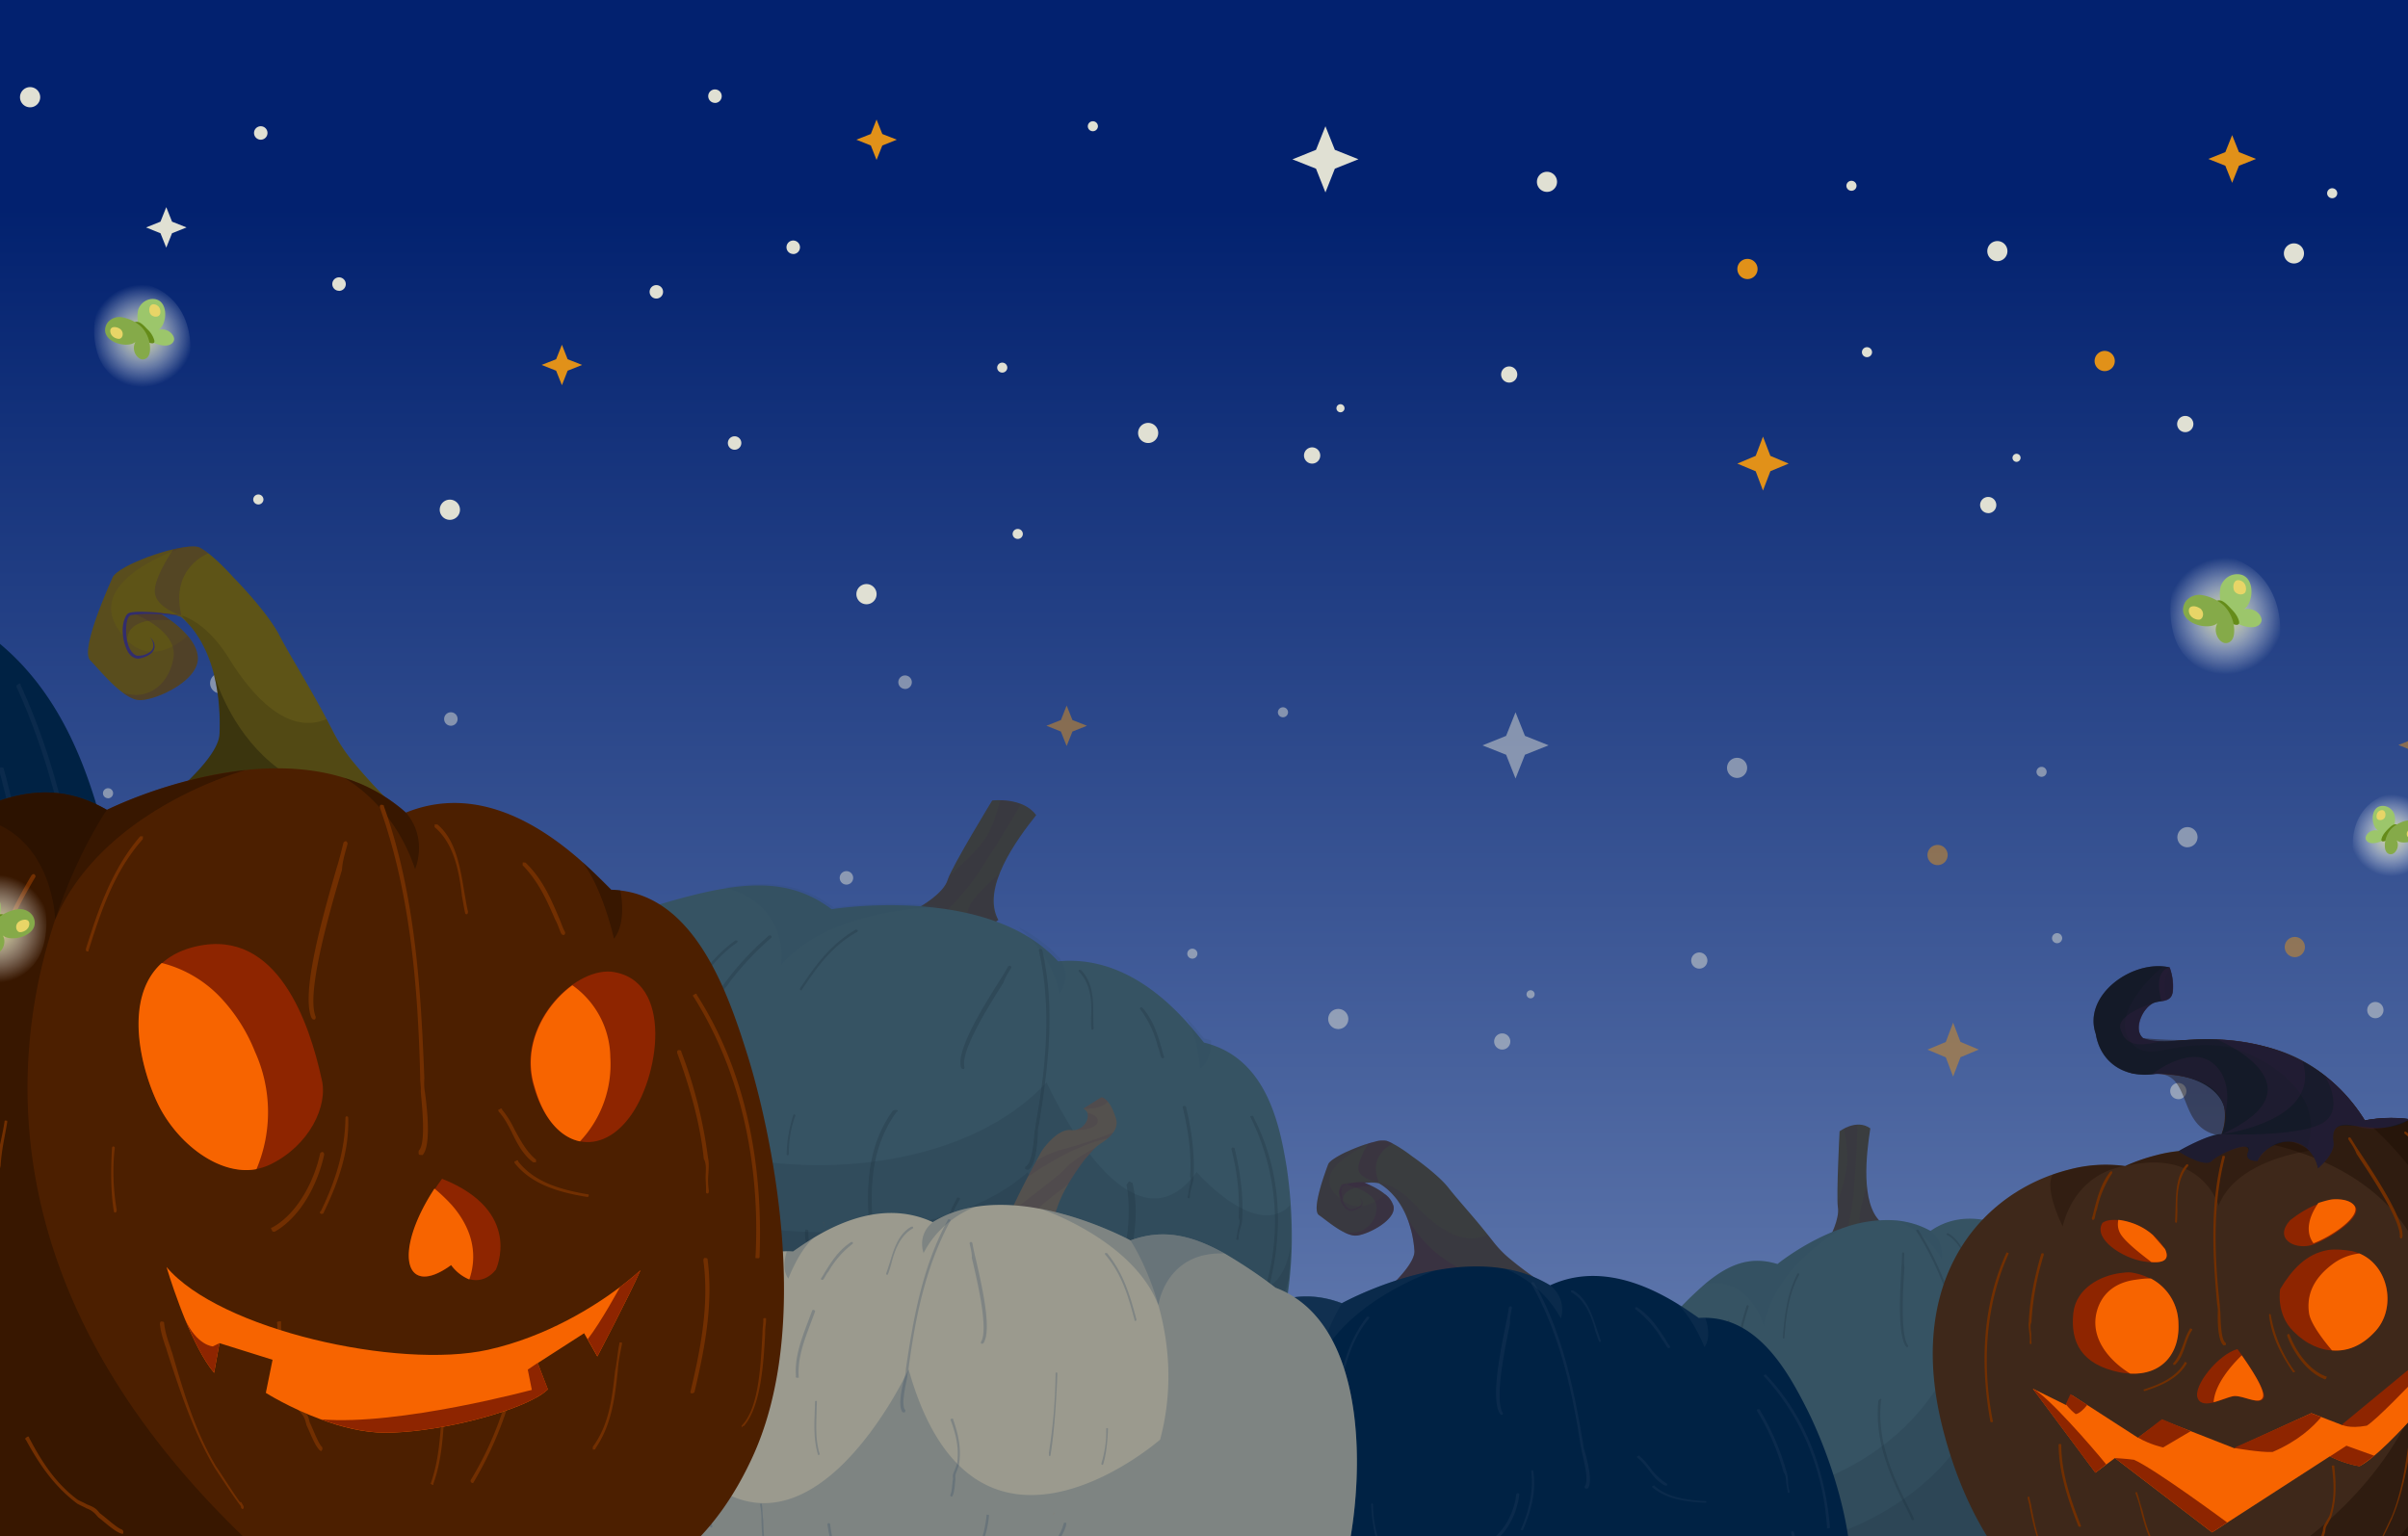 <svg width="304" height="194" fill="none" xmlns="http://www.w3.org/2000/svg">
  <g clip-path="url(#a)">
    <path fill="#031D76" d="M0 0h304v194H0z"/>
    <path opacity=".57" d="M320.15-1h-332.5v299h332.5V-1Z" fill="url(#b)"/>
    <g style="mix-blend-mode:screen">
      <path d="m282.66 20.93 2.16-.86-2.16-.86-.86-2.15-.86 2.15-2.15.86 2.15.86.86 2.16.86-2.16ZM223.5 59.5l2.31-.96-2.31-.98-.93-2.43-.92 2.43-2.32.98 2.32.97.92 2.43.93-2.43ZM71.66 46.81l1.83-.73-1.83-.72-.72-1.83-.73 1.83-1.83.72 1.83.73.73 1.83.72-1.83ZM111.4 18.37l1.82-.73-1.83-.72-.73-1.83-.72 1.83-1.83.72 1.83.73.72 1.83.73-1.83Z" fill="#E19119"/>
      <path d="m21.72 29.45 1.83-.73-1.83-.73-.73-1.83-.73 1.83-1.82.73 1.82.73.73 1.82.73-1.82ZM168.52 21.3l2.98-1.19-2.98-1.19-1.19-2.98-1.19 2.98-2.98 1.2 2.98 1.18 1.19 3 1.19-3ZM56.8 65.64a1.27 1.27 0 1 0-.01-2.55 1.27 1.27 0 0 0 0 2.55ZM109.39 76.3a1.27 1.27 0 1 0 0-2.55 1.27 1.27 0 0 0 0 2.55ZM289.6 33.27a1.27 1.27 0 1 0 0-2.54 1.27 1.27 0 0 0 0 2.54ZM165.65 58.54a1.02 1.02 0 1 0 0-2.05 1.02 1.02 0 0 0 0 2.05ZM3.8 13.55a1.27 1.27 0 1 0 0-2.55 1.27 1.27 0 0 0 0 2.55ZM92.74 56.79a.85.85 0 1 0 0-1.7.85.85 0 0 0 0 1.7ZM42.8 36.73a.85.85 0 1 0 0-1.71.85.85 0 0 0 0 1.7ZM144.95 55.94a1.27 1.27 0 1 0 0-2.54 1.27 1.27 0 0 0 0 2.54ZM82.86 37.7a.85.85 0 1 0 0-1.7.85.85 0 0 0 0 1.7ZM32.92 17.64a.85.85 0 1 0 0-1.7.85.85 0 0 0 0 1.7ZM100.14 32.08a.85.85 0 1 0 0-1.71.85.85 0 0 0 0 1.7ZM90.26 13a.85.85 0 1 0 0-1.71.85.85 0 0 0 0 1.7ZM190.53 48.31a1.02 1.02 0 1 0 0-2.04 1.02 1.02 0 0 0 0 2.04ZM195.3 24.23a1.27 1.27 0 1 0 0-2.54 1.27 1.27 0 0 0 0 2.54Z" fill="#E0E0D3"/>
      <path d="M220.61 35.24a1.27 1.27 0 1 0 0-2.55 1.27 1.27 0 0 0 0 2.55ZM265.71 46.86a1.27 1.27 0 1 0 0-2.55 1.27 1.27 0 0 0 0 2.55Z" fill="#E19119"/>
      <path d="M32.62 63.7c.35 0 .64-.29.64-.63a.64.64 0 0 0-.64-.63.64.64 0 0 0-.65.63c0 .35.29.63.65.63ZM128.49 68.05c.35 0 .64-.28.64-.63a.64.64 0 0 0-.64-.63.64.64 0 0 0-.65.63c0 .35.29.63.65.63ZM126.53 47.05c.36 0 .64-.29.64-.63a.64.64 0 0 0-.64-.63.64.64 0 0 0-.64.63c0 .34.28.63.64.63ZM137.97 16.57c.35 0 .64-.29.64-.63a.64.64 0 0 0-.64-.63.64.64 0 0 0-.64.63c0 .35.28.63.64.63ZM252.16 32.98a1.27 1.27 0 1 0 0-2.54 1.27 1.27 0 0 0 0 2.54ZM235.7 45.1c.36 0 .64-.3.64-.63a.64.64 0 0 0-.64-.63.64.64 0 0 0-.64.63c0 .34.28.63.64.63ZM233.74 24.09c.36 0 .64-.29.64-.63a.64.64 0 0 0-.64-.63.64.64 0 0 0-.64.63c0 .34.28.63.64.63ZM294.43 25.03c.36 0 .64-.29.64-.63a.64.64 0 0 0-.64-.63.64.64 0 0 0-.64.63c0 .35.29.63.64.63ZM169.23 52.06c.28 0 .51-.23.51-.5a.51.51 0 1 0-.5.5ZM251 64.8a1.02 1.02 0 1 0 0-2.05 1.02 1.02 0 0 0 0 2.04ZM275.88 54.57a1.02 1.02 0 1 0 0-2.05 1.02 1.02 0 0 0 0 2.05ZM254.57 58.32c.29 0 .52-.24.52-.52a.51.51 0 1 0-.52.52Z" fill="#E0E0D3"/>
    </g>
    <g style="mix-blend-mode:screen" opacity=".5">
      <path d="m306.66 94.93 2.16-.86-2.16-.86-.86-2.15-.86 2.15-2.15.86 2.15.86.86 2.16.86-2.16ZM247.5 133.5l2.31-.97-2.31-.97-.93-2.43-.92 2.44-2.32.97 2.32.97.92 2.43.93-2.43ZM95.66 120.81l1.83-.73-1.83-.72-.72-1.83-.73 1.83-1.83.72 1.83.73.73 1.83.72-1.83ZM135.4 92.37l1.82-.73-1.83-.72-.73-1.83-.72 1.83-1.83.72 1.82.73.73 1.83.73-1.83Z" fill="#E19119"/>
      <path d="m45.72 103.44 1.83-.72-1.83-.73-.73-1.83-.73 1.83-1.82.73 1.82.72.73 1.83.73-1.83ZM192.52 95.3l2.98-1.19-2.98-1.19-1.19-2.98-1.19 2.98-2.98 1.2 2.98 1.18 1.19 3 1.19-3ZM80.8 139.64a1.27 1.27 0 1 0-.01-2.55 1.27 1.27 0 0 0 0 2.55ZM133.39 150.3a1.27 1.27 0 1 0 0-2.55 1.27 1.27 0 0 0 0 2.55ZM189.65 132.53a1.02 1.02 0 1 0 0-2.04 1.02 1.02 0 0 0 0 2.04ZM27.8 87.55a1.27 1.27 0 1 0 0-2.55 1.27 1.27 0 0 0 0 2.55ZM116.74 130.79a.85.85 0 1 0 0-1.7.85.85 0 0 0 0 1.7ZM66.8 110.73a.85.85 0 1 0 0-1.71.85.85 0 0 0 0 1.7ZM168.95 129.94a1.27 1.27 0 1 0 0-2.54 1.27 1.27 0 0 0 0 2.54ZM106.86 111.7a.85.85 0 1 0 0-1.7.85.85 0 0 0 0 1.7ZM56.92 91.64a.85.85 0 1 0 0-1.7.85.85 0 0 0 0 1.7ZM124.14 106.08a.85.85 0 1 0 0-1.71.85.85 0 0 0 0 1.7ZM114.26 87a.85.85 0 1 0 0-1.71.85.85 0 0 0 0 1.7ZM214.53 122.31a1.02 1.02 0 1 0 0-2.04 1.02 1.02 0 0 0 0 2.04ZM219.3 98.23a1.27 1.27 0 1 0 0-2.54 1.27 1.27 0 0 0 0 2.54Z" fill="#E0E0D3"/>
      <path d="M244.61 109.24a1.27 1.27 0 1 0 0-2.55 1.27 1.27 0 0 0 0 2.55ZM289.71 120.86a1.27 1.27 0 1 0 0-2.55 1.27 1.27 0 0 0 0 2.55Z" fill="#E19119"/>
      <path d="M13.64 100.8c.36 0 .64-.3.64-.64a.64.64 0 0 0-.64-.63.64.64 0 0 0-.64.63c0 .35.28.63.64.63ZM56.62 137.7c.35 0 .64-.29.64-.63a.64.64 0 0 0-.64-.63.64.64 0 0 0-.65.63c0 .35.29.63.65.63ZM152.49 142.06c.35 0 .64-.3.64-.64a.64.64 0 0 0-.64-.63.64.64 0 0 0-.65.63c0 .35.29.64.65.64ZM150.53 121.05c.36 0 .64-.29.64-.63a.64.64 0 0 0-.64-.63.64.64 0 0 0-.64.63c0 .34.28.63.64.63ZM161.97 90.57c.35 0 .64-.29.64-.63a.64.64 0 0 0-.64-.63.64.64 0 0 0-.64.63c0 .35.28.63.64.63ZM276.16 106.98a1.27 1.27 0 1 0 0-2.54 1.27 1.27 0 0 0 0 2.55ZM259.7 119.1c.36 0 .64-.3.64-.63a.64.64 0 0 0-.64-.64.64.64 0 0 0-.64.64c0 .34.28.63.64.63ZM257.74 98.09c.36 0 .64-.29.64-.63a.64.64 0 0 0-.64-.63.64.64 0 0 0-.64.63c0 .34.28.63.64.63ZM193.23 126.06c.28 0 .51-.23.51-.5a.51.51 0 1 0-.5.5ZM275 138.8a1.02 1.02 0 1 0 0-2.05 1.02 1.02 0 0 0 0 2.04ZM299.88 128.57a1.02 1.02 0 1 0 0-2.05 1.02 1.02 0 0 0 0 2.05ZM278.57 132.32c.29 0 .52-.24.52-.52a.51.51 0 1 0-.52.52Z" fill="#E0E0D3"/>
    </g>
    <path d="M232.24 142.85s-.42 8.02-.22 9.56c.27 1.52-1.06 3.92-1.06 3.92 2.58 1.5 5.2.98 6.46-2.04-2.55-2.38-1.8-8.6-1.3-11.81-1.73-1.26-3.88.37-3.88.37Z" fill="#3A3D3F"/>
    <path opacity=".13" d="M234.75 153.96c.06.92.25 2.03.5 2.84a4.4 4.4 0 0 0 2.17-2.51c-1.08-.98-1.54-2.67-1.74-4.5-.42 1.31-.94 3.16-.93 4.17ZM232.8 142.51c.2 1.18.47 2.7.41 4.02 0 1.22-.64 3.53-1.23 5.39.05.2.01.36.04.5.27 1.52-1.06 3.91-1.06 3.91.66.36 1.22.59 1.83.74a45.7 45.7 0 0 0 1.2-6.11c.17-1.84.48-6.52.51-8.9-.22-.03-.35 0-.56.05-.42.02-.82.19-1.13.4Z" fill="#3B2345"/>
    <path d="M275.38 192.26c-2.21 9.83-9.1 11.3-9.1 11.3s-5.24 4.71-13.58.98c-1.48 1.1-2.9 2-4.31 2.76-6.65 3.56-12.87 3.53-22.5 1.74-6.26 2.74-12.9.1-16.15-6.19-1.32-2.49-3.05-7.77-4.02-13.62-.78-4.74-1.05-9.85-.18-14.13a18.27 18.27 0 0 1 1.36-4.18c.35-.7.74-1.35 1.2-1.94a9.07 9.07 0 0 1 2.66-2.37 46.42 46.42 0 0 1 4.51-4.5c3.1-2.59 5.81-3.52 9.13-2.5 0 0 3.64-2.99 8.36-4.58a16.17 16.17 0 0 1 6.48-.94c1.52.13 3.03.53 4.48 1.34 4.2-2.93 9-1.09 12.03.58.99.54 1.79 1.06 2.32 1.4l.6-.1c5.04-.54 8.54 5.2 10.65 8.87a61.86 61.86 0 0 1 3.55 7.5 53.94 53.94 0 0 1 1.9 5.84c1.06 4.16 1.55 8.67.6 12.74Z" fill="#365363"/>
    <path opacity=".13" d="M239.24 154.09c.1.04 3.54.96 5.88 4.84 0 0 .42-2.11-1.4-3.5-1.45-.8-2.97-1.21-4.48-1.34ZM255.76 156c1.71 1.35 3.2 4.52 3.2 4.52.6-1.24-.25-3.12-.3-3.2-.19.01-.39.05-.6.09-.52-.34-1.32-.86-2.3-1.4ZM215.28 162.1c5.83-.87 7.4 5.34 7.4 5.34 1.43-7.77 9.82-12.28 10.08-12.41-4.72 1.6-8.36 4.59-8.36 4.59-3.32-1.03-6.04-.1-9.12 2.48Z" fill="#2A4563"/>
    <g opacity=".25" fill="#1A2A38">
      <path d="M225.2 169.02c.09-.01.09-.01.07-.1.22-2.52.47-5.42 1.87-7.95l-.03-.18-.18.03c-1.39 2.63-1.64 5.52-1.86 8.04.03.09.04.18.13.16ZM218.86 175.41c.1-.01.07-.1.07-.1a5.86 5.86 0 0 1 .21-2.62l.15-.76.12-.94c.3-1.98.69-4.06 1.37-6.02-.02-.09-.02-.09-.12-.16-.1.01-.1.01-.17.12a34.85 34.85 0 0 0-1.49 6.96c-.04.28-.08.56-.14.76-.05.83-.28 1.6-.12 2.6.02.09.12.16.12.16ZM216.8 175.67c.1-.02.1-.02.08-.1.17-2.8.27-6.03 1.47-8.72l-.03-.17c-.1 0-.1 0-.18.03-1.19 2.77-1.37 6.02-1.46 8.8-.07.1.04.17.12.16-.08 0-.08 0 0 0ZM220.78 178.13c-.1.02-.1.02-.17.12-.91 3.83-.15 7.84.67 11.66l.1.63c.02.09.1.07.1.07.1-.02.08-.1.08-.1l-.1-.63c-.83-3.82-1.57-7.74-.65-11.57.07-.1.05-.2-.03-.18ZM237.38 176.65c-.14.06-.14.06-.24.23-.56 5.24 1.64 9.9 3.89 14.29l.31.73c.05.1.2.05.2.05.13-.06.09-.17.09-.17l-.32-.73c-2.25-4.39-4.4-8.95-3.84-14.18.1-.17.05-.28-.1-.22ZM249.6 177.28c.02.09.02.09 0 0l.18-.03c.35-.6-.13-2.37-.78-4.1-.15-.34-.2-.7-.24-.88-1.45-5.46-3.22-11.7-6.56-16.93-.02-.1-.1-.08-.2-.06-.09.01-.07.1-.05.2 3.34 5.23 5.2 11.45 6.55 16.84.03.17.18.52.24.88.37 1.13 1.1 3.3.73 3.83.03.18.04.27.13.25ZM240.4 158.3c0-.09 0-.09-.11-.16-.1.01-.1.01-.16.12-.02.46-.02 1.02-.08 1.76-.19 3.25-.5 8.54.58 10.02l.1.07.1-.01c.08-.02.06-.1.05-.2-.95-1.31-.66-6.7-.45-9.86-.1-.62-.04-1.28-.02-1.74ZM248.54 159.98c.16.34.31.78.45 1.03.01.1.1.07.1.07.1-.01.08-.1.07-.2-.14-.25-.3-.68-.45-1.02-.61-1.47-1.3-3.37-2.79-4.14l-.18.04.03.17c1.5.77 2.26 2.57 2.77 4.05ZM254.88 160.12c.22.24.35.5.59.82l.1.07h.1c.09-.02.07-.11.05-.2-.22-.24-.35-.5-.59-.82-.83-1.15-1.66-2.3-2.98-3.1l-.18.04.03.18c1.23.8 2.04 1.86 2.88 3.01ZM261.15 183.74c.23.72.3 1.4.51 2.35l.13.25.16.02c.16.02.2-.2.23-.43-.24-.72-.31-1.41-.51-2.35-.72-3.3-1.43-6.6-3.2-9.36l-.33-.04-.06.45c1.61 2.73 2.35 5.8 3.07 9.1ZM272.92 179c.09 0 .07-.1.07-.1-.85-4.55-2.85-11.02-7.87-15.98-.01-.1-.1-.07-.18.03-.09.02-.07.1.03.18 4.94 4.97 7.01 11.34 7.77 15.9l.18-.02ZM268.3 174.35c.06.36.22.79.28 1.15.02.09.1.07.1.07.1-.01.08-.1.07-.2-.15-.34-.21-.7-.29-1.14a3.3 3.3 0 0 0-.25-.97 30.5 30.5 0 0 0-3.27-6.45c-.01-.09-.1-.07-.19-.06-.09.02-.07.1-.06.2a29.15 29.15 0 0 1 3.27 6.44c.22.24.28.6.34.96ZM262.89 172.28c.06.36.22.79.28 1.15.01.09.1.07.1.07.1-.01.08-.1.06-.2-.15-.34-.2-.7-.28-1.14a3.3 3.3 0 0 0-.25-.97 30.6 30.6 0 0 0-3.27-6.45c-.02-.09-.1-.07-.2-.06-.08.02-.07.1-.05.2a29.07 29.07 0 0 1 3.26 6.44c.23.24.29.6.35.96Z"/>
    </g>
    <path opacity=".13" d="M274.07 177.07c.5 3.42.63 6.86.13 10.03-1.75 11.81-8.64 13.27-8.64 13.27s-5.08 5.46-13.69.52a31.3 31.3 0 0 1-4.22 3.14c-6.55 4-12.84 3.66-22.66 1.03-6.2 3.02-13.05-.52-16.62-8.28a51.56 51.56 0 0 1-2.65-7.57c-.97-5.88-1.15-12.35.65-17.08 1.65 5.5 4.9 11.2 11.1 14.96 7.28 4.4 26.66-3.6 30.23-19.45 0 0 13.6 14.57 15.03 2.64 0 0 7.26 4.28 8.45-.55a61.89 61.89 0 0 1 2.89 7.34Z" fill="#152635"/>
    <path opacity=".13" d="M275.38 192.26c-2.21 9.83-9.1 11.3-9.1 11.3s-5.24 4.71-13.58.98c-1.48 1.1-2.9 2-4.31 2.76-6.65 3.56-12.87 3.53-22.5 1.74-6.26 2.74-12.9.1-16.15-6.19-1.32-2.49-3.05-7.77-4.02-13.62-.78-4.74-1.05-9.85-.18-14.13 1 6.03 4.12 14.87 13.6 19.39 7.04 3.35 26.57-4.02 30.73-17.26 0 0 12.9 11.5 14.79 1.6 0 0 10.82 5 8.21-5.14a53.83 53.83 0 0 1 1.9 5.84c1.06 4.15 1.55 8.66.6 12.73Z" fill="#152635"/>
    <path d="M166.51 153.43c.66.45 1.94 1.55 3.16 2.16.57.29 1.13.47 1.6.43 1.45-.14 5.01-1.97 4.66-3.71a2.86 2.86 0 0 0-1.1-1.53 8.67 8.67 0 0 0-1.64-1.02c-.54-.25-.93-.4-.93-.4l.2-.02h.16c.38-.03 1-.04 1.48.09a6.48 6.48 0 0 1 1.37 1.04l.14.13.16.17.14.16.17.19.19.23c.1.12.18.24.27.37a10.4 10.4 0 0 1 .8 1.38l.08.17.05.11.01.03.11.25c.1.24.2.48.27.72l.06.18.1.33.11.4a6.53 6.53 0 0 1 .17.71c.15.7.22 1.33.26 1.86.16 1.26-1.69 3.32-3.3 4.85-1.22 1.14-2.3 2-2.3 2l23.68-1.46s-.77-.47-1.85-1.2a49.58 49.58 0 0 1-4.02-2.97 13.88 13.88 0 0 1-2.1-2.1l-.84-1.06c-1.85-2.34-3.8-4.44-4.97-5.94-1.35-1.73-4.57-3.96-4.57-3.96s-1.28-1-2.43-1.6c-.29-.16-.57-.29-.82-.37a3.25 3.25 0 0 0-1.42.1v.01c-.3.07-.6.15-.92.25l-.35.1a22.73 22.73 0 0 0-2.15.85l-.24.1-.23.11c-.5.24-.95.5-1.3.73l-.08.05-.18.13c-.26.2-.43.38-.49.53-.39 1.04-2.14 5.75-1.17 6.42Z" fill="#3A3D3F"/>
    <path opacity=".13" d="M175.25 162.7h18.96s.32-.27.57-.66a49.76 49.76 0 0 1-4.02-2.97 13.87 13.87 0 0 1-2.1-2.1l-.84-1.06c-3.43 1.65-7.07-1.48-9.14-3.76-2.27-2.5-4.29-2.81-4.56-2.84h-.03l.02.01c.08.07.32.24.6.51.27.2.52.4.75.63l.14.13.16.17.14.16.17.19.19.23c.1.12.18.24.27.37a10.34 10.34 0 0 1 .88 1.55l.05.11.01.03.11.25a10.05 10.05 0 0 1 .33.9l.1.33.11.4c.06.18.1.37.13.54l.04.17c.15.7.22 1.33.26 1.86.17 1.27-1.68 3.32-3.3 4.85Z" fill="#3B2345"/>
    <path opacity=".28" d="M175.25 162.7h6.67c2.46-.9 3.79-1.85 2.13-2.68a15.42 15.42 0 0 1-6.59-6.65c.74 1.64 1.01 3.32 1.1 4.48.16 1.27-1.69 3.32-3.3 4.85Z" fill="#3B2345"/>
    <path d="M143.37 211.9c3.35 7.57 11.77 11.45 20.5 9.15 12.53 3.3 20.79 4.14 30.16.94 1.98-.67 4.01-1.53 6.14-2.58 10.51 5.35 18.2.66 18.2.66s9.37-.78 13.79-11.69c4.54-10.91-1.73-25.88-4.07-30.5-2.26-4.44-6.02-11.44-12.82-11.48-.27 0-.53 0-.8.03-.66-.45-1.64-1.15-2.86-1.9-3.79-2.3-9.89-5.02-15.91-2.23a16.12 16.12 0 0 0-5.75-2.1c-2.93-.5-5.95-.3-8.75.22-6.51 1.2-11.8 4.14-11.8 4.14-4.26-1.6-8.02-.9-12.5 1.64h-.02a62.23 62.23 0 0 0-6.67 4.54c-14.52 5.5-10.33 33.6-6.84 41.16Z" fill="#024"/>
    <path opacity=".13" d="M166.51 153.43c.66.45 1.94 1.55 3.16 2.16.57.29 1.13.47 1.6.43 1.45-.14 5.01-1.97 4.66-3.71a2.86 2.86 0 0 0-1.1-1.53s-.47.5-1.22.93c-1.22.68-3.17 1.17-5.09-1-3.01-3.4 4.67-6.4 5.09-6.56-.29.07-.6.15-.92.25l-.34.1-1.25.46-.37.16-.33.14-.2.09-.25.1-.22.11c-.5.25-.95.5-1.3.73l-.08.05-.18.13c-.26.2-.43.38-.5.53-.38 1.05-2.13 5.76-1.16 6.43Z" fill="#3B2345"/>
    <path opacity=".28" d="M169.1 150.66c.06.5.46.98.46.98-.22-1.99 3.63-1.88 3.63-1.88-.54-.26-.93-.4-.93-.4l.2-.02-.01-.01-2.89.27s-.52.56-.46 1.06ZM171.53 147.8c.29 1.15 2.56 1.5 2.56 1.5-1.49-3.52 1.77-4.9 1.77-4.9-.3-.15-.58-.28-.83-.36a3.24 3.24 0 0 0-1.41.1l-.01.01c-.27.06-.56.14-.86.23-.4.64-1.45 2.5-1.22 3.43Z" fill="#3B2345"/>
    <path opacity=".28" d="M169.67 155.59c.57.28 1.12.47 1.59.42 1.45-.13 5.02-1.96 4.67-3.7a2.86 2.86 0 0 0-1.1-1.53 8.66 8.66 0 0 0-1.65-1.02c-.53-.26-.93-.4-.93-.4l.2-.02.16-.01c-.73-.13-1.59-.1-2.55.27 0 0 2.78.65 3.54 2.1.13.24.2.5.2.8-.08 2.02-1.78 3.56-4.13 3.09Z" fill="#3B2345"/>
    <path opacity=".28" d="M174.09 149.3c-.99-.03-1.97-.04-2.96 0-.5.04-.99.06-1.49.17-.13.03-.3.11-.36.22-.5.82-.12 2.11.5 2.83.24.27.7.48 1.1.34.58-.16 1.34-.57 1.1-1.18a1.04 1.04 0 0 0-.46-.5c.36.27.57.75.2 1.06-.29.26-.78.47-1.21.44-.97-.27-1.28-1.85-1.13-2.62.05-.18.1-.34.33-.4 1.41-.3 2.92-.27 4.38-.35Z" fill="#3B2345"/>
    <path d="M143.37 211.9c3.35 7.57 11.77 11.45 20.5 9.15 12.53 3.3 20.79 4.14 30.16.94-1.33-.96-2.85-2-4.55-3.09-38.93-24.97-20.07-54.34-20.07-54.34-6.19-2.34-11.31.22-19.19 6.18-14.53 5.5-10.34 33.6-6.85 41.16Z" fill="#2A4563" style="mix-blend-mode:multiply" opacity=".25"/>
    <path opacity=".25" d="M189.96 160.2c.13.06 4.55 1.56 7.09 6.28 0 0 .87-2.35-1.34-4.18a16.04 16.04 0 0 0-5.75-2.1ZM211.61 164.53c2.07 1.75 3.57 5.56 3.57 5.56.98-1.33.13-3.6.1-3.7-.27 0-.54.01-.8.04-.66-.46-1.64-1.15-2.87-1.9ZM156.9 166.2c7.9-.23 9.03 7.05 9.03 7.05 3.08-8.67 14.91-12.71 15.28-12.83-6.5 1.2-11.8 4.13-11.8 4.13-4.26-1.6-8.01-.89-12.5 1.65Z" fill="#2A4563"/>
    <g opacity=".25" fill="#2A4563">
      <path d="M169.04 175.38c.12 0 .12 0 .11-.1.68-2.85 1.44-6.11 3.7-8.82l-.01-.2h-.25c-2.24 2.81-3.01 6.08-3.69 8.92 0 .1.01.2.14.2ZM159.65 181.83c.12 0 .11-.1.11-.1-.06-1.15.25-2 .67-2.95.1-.32.21-.53.31-.85.1-.32.2-.63.3-1.06a36.11 36.11 0 0 1 2.74-6.68c0-.1 0-.1-.13-.2-.12 0-.12 0-.24.12a36.23 36.23 0 0 0-3.03 7.73c-.1.32-.21.63-.32.85-.18.94-.61 1.8-.55 2.94.02.1.14.2.14.2ZM156.88 181.85c.11 0 .11 0 .1-.11.66-3.16 1.29-6.83 3.29-9.73l-.01-.2h-.24c-2 3.01-2.74 6.69-3.28 9.84-.11.1.02.2.13.2-.11 0-.11 0 0 0ZM161.78 185.18c-.12 0-.12 0-.24.11-1.8 4.25-1.4 8.91-.88 13.37l.04.72c0 .1.13.1.13.1.11 0 .1-.1.1-.1l-.03-.73c-.5-4.46-.9-9.03.9-13.27.1-.1.1-.2-.02-.2ZM163.66 188.89c0-.1 0-.1-.13-.1-.12 0-.12 0-.12.11-.05 1.05-.22 2.2-.4 3.35-.52 3.36-1.03 6.92.71 9.86 0 .1.13.1.13.1h.12c.12 0 .11-.12.1-.22-1.61-2.84-1.1-6.4-.58-9.76-.07-1.25.11-2.3.17-3.34ZM174 194.81c.11 0 .1-.1.1-.2a14.64 14.64 0 0 1-.76-4.66c0-.1-.13-.1-.13-.1-.12 0-.11.11-.11.11.1 1.77.32 3.42.77 4.76 0 .1.12.1.12.1ZM188.19 194.95c2.33-1.45 3.37-4.21 3.61-6.2 0-.1 0-.1-.13-.2-.12 0-.12 0-.24.11-.23 2.1-1.4 4.75-3.5 5.99-.12 0-.12.1 0 .2.02.1.14.1.26.1-.12 0-.12 0 0 0ZM192.07 193.21c.12 0 .24 0 .24-.11 1.16-2.76 1.62-5.07 1.25-7.34 0-.1-.13-.1-.13-.1-.12 0-.12.1-.12.1.26 2.19-.09 4.5-1.25 7.25-.12.1-.12.1.01.2ZM200.2 187.96c0 .1 0 .1 0 0h.24c.56-.66.2-2.72-.4-4.78-.15-.4-.17-.83-.2-1.03-1.1-6.4-2.5-13.74-6.15-20.14 0-.1-.12-.1-.24-.1-.12.01-.11.12-.11.22 3.64 6.4 5.17 13.72 6.15 20.04 0 .2.15.62.18 1.03.32 1.34.96 3.91.39 4.46.01.2.02.3.14.3ZM190.87 165.15c0-.1 0-.1-.13-.2-.12 0-.12 0-.24.11-.09.53-.17 1.15-.36 2-.75 3.68-1.96 9.66-.76 11.48l.13.1h.12c.11 0 .1-.11.1-.21-1.06-1.63.15-7.72.9-11.29-.05-.73.15-1.47.24-1.99ZM201.42 168.12c.15.41.3.92.44 1.23 0 .1.13.1.13.1.11 0 .1-.11.1-.21-.13-.31-.29-.83-.43-1.23-.6-1.75-1.2-4.01-3.08-5.07h-.24v.21c1.88 1.06 2.62 3.22 3.08 4.97ZM210.23 187.58c.12 0 .12 0 0 0h.24l-.01-.21a7.97 7.97 0 0 1-2.18-2.1c-.4-.5-.78-1-1.3-1.4 0-.1-.12-.1-.23.01-.12 0-.12.11 0 .21.51.4.9.9 1.3 1.4.53.71 1.18 1.61 2.18 2.1ZM215.3 189.75c.12 0 .12-.1.12-.1 0-.11 0-.11-.13-.1-2.18-.12-4.73-.42-6.39-1.9 0-.11-.13-.1-.24 0-.12 0-.11.11 0 .2 1.8 1.5 4.34 1.8 6.65 1.9ZM209.81 169.1c.26.3.4.61.67 1.02l.13.1.11-.01c.12 0 .12-.11.11-.21-.26-.3-.4-.6-.66-1.01-.93-1.42-1.86-2.84-3.5-3.91h-.23v.21a13.28 13.28 0 0 1 3.37 3.81ZM230.9 192.96c.13 0 .12-.1.12-.1-.44-5.3-2.1-12.93-8.03-19.23 0-.1-.13-.1-.24 0-.12.01-.12.12 0 .21 5.81 6.3 7.6 13.83 7.91 19.13h.25ZM226.36 203.68c.12 0 .12 0 .24-.11.52-3.46.8-6.91-.13-10.1 0-.1-.12-.1-.24-.1-.12.01-.11.12-.11.22.92 3.18.63 6.53.12 10 0 0 0 .1.12.1ZM225.49 187.06c.02.41.17.93.2 1.34 0 .1.12.1.12.1.12 0 .12-.11.11-.21-.14-.41-.17-.83-.2-1.35a3.43 3.43 0 0 0-.19-1.13 31.77 31.77 0 0 0-3.36-7.77c0-.1-.13-.1-.25-.1-.11.01-.11.12-.1.22a30.33 30.33 0 0 1 3.36 7.76c.26.3.28.72.3 1.14Z"/>
    </g>
    <path d="M-125.9 162.35c3.63 19.42 15.68 30.93 29.4 27.27 18.42 11 30.82 14.99 45.69 9.29a61.37 61.37 0 0 0 9.83-4.94c14.95 15.57 27.54 5.82 27.54 5.82s14.4.22 23.24-25.6c9.04-25.82 7.25-51.95 4.59-63.86-2.57-11.45-6.53-26.9-21.88-33.65-.91-1.26-2.34-8.4-4.82-13.74-5.13-11.02-14.7-16.1-24.4-10.62a21.9 21.9 0 0 0-8.33-6.51c-4.35-1.9-8.99-2.1-13.33-1.48h-.02C-68.5 45.8-77.13 51.8-77.13 51.8c-6.16-4.94-12.01-4.06-19.33 1.16h-.01c-3.32 2.37-6.94 5.63-11.03 9.64-23.18 10.21-22.23 80.34-18.4 99.75Z" fill="#024"/>
    <g opacity=".25" fill="#2A4563">
      <path d="M10.88 135.94c.18.02.2-.23.2-.23.36-13.14-.7-32.32-8.48-49.2.01-.25-.18-.27-.37-.03-.19-.01-.2.24-.02.52 7.6 16.86 8.85 35.8 8.3 48.91l.37.03ZM8.95 167.43c2.3-3.72 2.65-11.74 2.87-17.42-.02-1.03.14-1.81.12-2.58 0-.26 0-.26-.19-.25-.18 0-.18 0-.17.26.02.78-.14 1.82-.12 2.59-.23 5.42-.38 13.68-2.7 17.15-.17.27-.17.27.02.51-.01-.25-.01-.25.17-.26ZM1.89 161.28c.18.02.18.02.38-.22 1.45-8.4 2.54-16.83 1.77-24.9.01-.25-.18-.27-.36-.28-.18-.01-.2.24-.2.5.77 8.06-.31 16.24-1.77 24.63 0 0 0 .26.18.27ZM3.78 120.15c-.05 1.03.09 2.33.04 3.36 0 .26.18.27.18.27.18.02.2-.24.2-.5-.14-1.04-.09-2.07-.04-3.36.05-1.02.09-2.05-.06-2.84a115 115 0 0 0-3.6-19.9c0-.26-.18-.28-.36-.29-.19-.01-.2.24-.21.5 1.76 6.6 3.13 13.41 3.6 19.9.34.8.3 1.83.25 2.86Z"/>
    </g>
    <path d="M125.26 101.08s-5.04 8.24-5.61 9.98c-.48 1.77-3.64 3.52-3.64 3.52 2.71 3.09 6.6 4.05 10.03 1.59-2.2-4 2.3-10.13 4.77-13.24-1.67-2.33-5.55-1.85-5.55-1.85Z" fill="#3A3D3F"/>
    <path opacity=".13" d="M122.45 114.3c-.43 1-.8 2.3-.9 3.3 1.5.07 3-.36 4.4-1.4-.95-1.68-.63-3.74.12-5.8-1.33 1.16-3.07 2.82-3.62 3.9ZM126.27 101.06c-.4 1.36-.86 3.13-1.68 4.48-.7 1.3-2.86 3.37-4.7 5-.06.25-.2.38-.23.55-.48 1.77-3.64 3.52-3.64 3.52.7.76 1.34 1.33 2.1 1.85 1.49-1.46 4-4.14 5.08-5.77 1.25-1.85 4.29-6.63 5.67-9.13-.3-.15-.5-.2-.81-.27a4.16 4.16 0 0 0-1.8-.23Z" fill="#3B2345"/>
    <path d="M156.14 178.32c-8.47 9.13-18.66 6.77-18.66 6.77s-9.75 2-19.01-6.71c-2.62.31-5.07.47-7.4.46-11.02-.02-19.45-3.6-31.56-10.97-10.04-.67-17.6-7.26-18.52-15.74-.42-3.38.16-9.95 2.12-16.68 1.57-5.45 4.05-11 7.61-15.03a20.7 20.7 0 0 1 4.18-3.63 14.99 14.99 0 0 1 7.64-2.37c3.25-.99 6.09-1.74 8.64-2.18h.01c5.63-.97 9.85-.4 13.8 2.57 0 0 6.61-1.09 13.91-.09 3.15.43 6.41 1.25 9.33 2.7 2 1 3.83 2.3 5.35 3.97 7.34-.71 12.85 3.97 16.05 7.46 1.03 1.14 1.83 2.14 2.37 2.8.3.06.58.15.86.24 7.18 2.3 8.73 10.36 9.57 15.43a59.98 59.98 0 0 1 .65 9.94 50.9 50.9 0 0 1-.68 7.26c-.87 5-2.7 10.04-6.26 13.8Z" fill="#365363"/>
    <path opacity=".13" d="M128.4 116.98c.12.1 4.3 3.05 5.33 8.5 0 0 1.75-2 .04-4.52a18 18 0 0 0-5.37-3.97ZM149.63 128.32c1.6 2.4 1.86 6.63 1.86 6.63 1.5-.97 1.4-3.46 1.39-3.57-.28-.1-.57-.17-.87-.25-.54-.66-1.34-1.67-2.38-2.8ZM91.52 112.06c8.41 2.4 7.08 9.82 7.08 9.82 6.26-7.38 20.15-7.36 20.59-7.35-7.3-1-13.9.08-13.9.08-3.93-2.96-8.14-3.52-13.77-2.55Z" fill="#2A4563"/>
    <g opacity=".25" fill="#1A2A38">
      <path d="M101.08 125.03c.13.04.13.04.16-.06 1.7-2.54 3.66-5.46 7.01-7.32l.06-.2-.26-.08c-3.38 1.97-5.33 4.88-7.04 7.42-.03.1-.06.2.07.24ZM88.93 128.31c.12.04.16-.06.16-.06a5.82 5.82 0 0 1 1.74-2.64c.21-.28.41-.45.63-.72.21-.28.44-.55.69-.93a37.5 37.5 0 0 1 5.26-5.58c.02-.1.02-.1-.08-.25-.13-.03-.13-.03-.29.03a36.96 36.96 0 0 0-5.26 5.59c-.21.27-.44.54-.69.92-.21.28-.44.55-.63.72-.52.86-1.28 1.54-1.6 2.68-.04.1.07.24.07.24ZM86 127.44c.14.04.14.04.17-.06 1.8-2.85 3.74-6.22 6.9-8.37l.06-.2-.26-.08c-3.2 2.25-5.26 5.59-6.93 8.47-.17.07-.07.2.07.24-.14-.03-.14-.03 0 0ZM89.96 132.44c-.13-.03-.13-.03-.29.03-3.46 3.55-4.66 8.25-5.68 12.79l-.2.73c-.03.1.1.14.1.14.13.03.16-.07.16-.07l.2-.73c1.02-4.53 2.2-9.14 5.66-12.68.16-.07.2-.17.05-.2ZM113.16 140.16c-.24-.01-.24-.01-.46.1-3.78 5.25-3.33 11.5-2.67 17.48l.04.97c0 .14.24.16.24.16.23.02.22-.12.22-.12l-.03-.97c-.67-5.99-1.11-12.09 2.66-17.34.24-.12.23-.26 0-.28ZM90.62 136.7c.03-.1.03-.1-.1-.14-.13-.03-.13-.03-.16.07-.44 1-1.04 2.07-1.63 3.14-1.76 3.11-3.58 6.43-2.71 9.91-.03.1.1.14.1.14l.13.03c.14.04.17-.06.2-.17-.77-3.34 1.05-6.66 2.81-9.77.36-1.24.93-2.2 1.36-3.2ZM80.17 144.56c-.13-.03-.16.07-.16.07-1.6 4.6-1.49 14.68 2.22 19.15l.13.04.13.03.06-.2c-3.57-4.44-3.88-14.36-2.15-18.92-.13-.03-.1-.13-.23-.17ZM90.94 167.58c.23.17.6.38.82.55.36.22.6.39.8.67l.2.27c.66.62 1.39 1.49 2.01 1.77.13.03.13.03.16-.07s.03-.1-.07-.24c-.49-.25-1.22-1.1-1.89-1.73l-.2-.28c-.2-.27-.56-.48-.92-.7-.23-.17-.59-.38-.82-.55a14.83 14.83 0 0 1-3.69-5.76c.03-.1-.1-.14-.26-.08-.16.07-.16.07-.06.2a15.92 15.92 0 0 0 3.92 5.95ZM113.22 164.29c.12.23.34.54.47.78.22.3.34.54.38.85l.03.3c.28.79.49 1.8.92 2.26.1.08.1.08.2 0 .08-.07.08-.07.06-.23-.33-.39-.54-1.4-.82-2.17l-.03-.31a2.2 2.2 0 0 0-.49-.94c-.12-.23-.34-.54-.47-.77-.7-1.94-.72-3.8-.23-6.25.08-.08-.02-.16-.21-.16-.2 0-.2 0-.17.15-.46 2.62-.33 4.55.36 6.49ZM119.09 157.52c.05.25.18.59.23.83.13.34.18.59.11.88l-.06.3c.04.8-.07 1.78.22 2.31.08.1.08.1.2.04.1-.05.1-.05.13-.2-.2-.44-.1-1.42-.13-2.21l.06-.3c.06-.3-.07-.64-.2-.98-.05-.24-.18-.58-.23-.82-.09-1.97.48-3.72 1.75-5.94.1-.05.03-.15-.16-.2-.2-.03-.2-.03-.23.12-1.3 2.36-1.78 4.2-1.7 6.17ZM104.67 167.62s1.27 2.46 1.86 3.4c.1.14.1.14.07.25l.1.14s.13.03.16-.07.03-.1-.14-.48l-.13-.04c-.49-.8-1.38-2.6-1.76-3.27-1.5-3.19-1.98-6.44-2.47-9.7-.08-.24-.05-.34-.12-.59-.11-.58-.23-1.17-.19-1.83.03-.1-.1-.14-.23-.17-.13-.04-.16.06-.19.17-.04.65.07 1.24.19 1.83.07.25.04.35.11.6.62 3.27 1.24 6.56 2.74 9.75ZM99.4 145.87c.14.03.17-.07.2-.18-.02-1.45.2-3.2.82-4.82.03-.1-.1-.14-.1-.14-.14-.03-.17.07-.17.07a17.86 17.86 0 0 0-.85 4.93c-.04.1.1.14.1.14ZM129.51 147.66c-.03.1-.03.1 0 0l.27.07c.84-.44 1.18-2.6 1.25-4.81-.02-.46.1-.87.16-1.08 1.06-6.66 2.12-14.33.39-21.85.03-.1-.1-.14-.24-.18-.13-.03-.16.07-.2.17 1.73 7.53.8 15.23-.35 21.75-.06.2-.04.66-.17 1.08-.12 1.42-.34 4.16-1.16 4.5-.05.2-.08.31.05.35ZM127.66 122.22c.03-.11.03-.11-.07-.25-.13-.03-.13-.03-.3.03-.28.48-.59 1.07-1.1 1.83-2.1 3.34-5.51 8.79-4.86 10.98l.1.14.14.03c.13.04.17-.06.2-.17-.59-1.95 2.86-7.5 4.92-10.74.22-.72.69-1.37.97-1.85ZM137.74 128.53c.01.45 0 1 .04 1.35-.03.11.1.14.1.14.13.04.16-.06.2-.17-.05-.34-.04-.9-.05-1.35-.03-1.9.1-4.33-1.55-6l-.26-.07-.06.2c1.65 1.68 1.69 4.04 1.58 5.9ZM146.2 132.24c.17.38.22.72.36 1.2l.1.15.12.03c.13.03.16-.06.2-.17-.18-.38-.23-.73-.37-1.21-.5-1.7-1-3.39-2.38-4.99l-.26-.07-.07.2a13.35 13.35 0 0 1 2.3 4.86ZM141.34 161.07c-.08.9-.38 1.69-.63 2.81l.05.34.21.12c.22.11.39-.11.56-.33.08-.9.38-1.69.63-2.8.87-3.94 1.75-7.87.82-11.83l-.43-.23-.34.44c.71 3.85 0 7.56-.87 11.48ZM160.03 162.62c.13.03.17-.07.17-.07 1.37-5.32 2.25-13.36-1.98-21.55.03-.1-.1-.14-.26-.07-.14-.04-.16.06-.06.2a29.56 29.56 0 0 1 1.87 21.41l.26.08ZM155.7 175.26c1.98-1.15 2.92-4.38 3.57-6.67.07-.43.25-.72.3-1.04.02-.1.02-.1-.11-.13-.14-.03-.14-.03-.16.08-.05.31-.25.71-.3 1.03-.63 2.2-1.45 5.56-3.42 6.6-.15.08-.15.08-.03.21.01-.1.01-.1.14-.08ZM151.27 171.66c.13.04.13.04.3-.03 1.78-3.21 3.3-6.5 3.43-9.93.03-.1-.1-.14-.24-.18-.13-.03-.16.07-.19.18-.12 3.44-1.62 6.61-3.4 9.83 0 0-.04.1.1.13ZM141.2 173.93c1.99-1.47 2.72-3.5 3.4-5.44.22-.73.52-1.31.86-2 .03-.1.03-.1-.1-.14-.13-.04-.13-.04-.16.06-.34.7-.55 1.42-.86 2-.72 2.04-1.41 3.98-3.37 5.34l-.06.2.13.04c.13.04.16-.06.16-.06ZM128.97 174.08a25.48 25.48 0 0 0 6.2-7.89c.03-.1.03-.1-.07-.24-.13-.04-.13-.04-.3.03a22.57 22.57 0 0 1-6.04 7.83c-.02.1-.02.1.08.24l.13.03c-.03.1-.03.1 0 0ZM125.03 173.42c.13.03.13.03.16-.07 1.17-1.58 1.71-3.45 2.25-5.32l.45-1.56c.03-.11-.1-.14-.1-.14-.14-.04-.17.06-.17.06l-.45 1.56c-.53 1.87-1.07 3.74-2.25 5.33-.13-.04 0 0 .1.14ZM127.36 162.6c.13.03.13.03.16-.07 1.18-1.58 1.72-3.45 2.26-5.32l.45-1.56c.03-.1-.1-.14-.1-.14-.14-.04-.17.06-.17.06l-.45 1.56c-.54 1.88-1.08 3.74-2.25 5.33-.14-.04 0 0 .1.14ZM156.32 155.03c-.11.42-.13.97-.25 1.39-.03.1.1.14.1.14.14.03.17-.07.2-.17-.02-.45.1-.86.25-1.39.12-.42.23-.83.2-1.17.17-2.64-.22-5.77-.94-8.76.03-.1-.1-.13-.23-.17-.13-.03-.17.07-.2.17a29 29 0 0 1 .93 8.75c.19.39.07.8-.06 1.21ZM150.19 149.77c-.12.42-.14.97-.26 1.39-.02.1.1.14.1.14.14.03.17-.07.2-.17-.01-.45.1-.87.25-1.39.12-.42.23-.83.2-1.18.17-2.63-.22-5.76-.94-8.75.03-.1-.1-.14-.23-.17-.13-.04-.17.06-.2.17.72 2.99 1.14 6.01.93 8.75.18.38.06.8-.06 1.21Z"/>
    </g>
    <path d="m103.96 154.31.16.68a6.67 6.67 0 0 0-.17-.67Z" fill="#C05401"/>
    <path opacity=".13" d="M162.71 161.56a32.55 32.55 0 0 1-5.4 10.65c-8.94 11.44-19.1 9.07-19.1 9.07s-9.93 2.87-18.89-7.22c-2.65.5-5.13.8-7.47.91-11.12.5-19.47-3.43-31.36-11.78-10.1-.34-17.43-7.95-17.97-18.16-.15-2.2.04-5.55.6-9.47 1.96-6.76 5.3-13.66 10.38-17.62-.82 6.74.42 14.56 6.78 22.06 7.42 8.76 38.2 11.34 51.85-3.33 0 0 10.39 23.07 18.94 11.32 0 0 7.49 8.63 11.79 4.21.1 1.54.16 3.27.12 5.12a51.48 51.48 0 0 1-.27 4.24Z" fill="#152635"/>
    <path opacity=".13" d="M156.01 178.36c-8.45 9.1-18.63 6.74-18.63 6.74s-9.74 2-18.99-6.69c-2.61.31-5.06.47-7.38.46-11.01-.02-19.44-3.59-31.53-10.94-10.03-.67-17.58-7.24-18.5-15.7-.41-3.37.17-9.92 2.12-16.63 1.57-5.44 4.05-10.98 7.6-15-2 6.93-2.66 18.01 7.72 28.17 7.68 7.51 38.3 10.85 51.31-.75 0 0 11.14 19.46 19.2 10.09 0 0 11.92 11.42 14.02-.75a50.6 50.6 0 0 1-.68 7.23c-.87 4.99-2.7 10.02-6.26 13.77Z" fill="#152635"/>
    <path d="M140.54 143.01c-.01 0-.01 0 0 0h-.02c-.18.27-.43.52-.69.75-.28.24-.56.45-.85.62-.3.19-.52.37-.74.58-.36.35-.68.76-1.28 1.42-.63.84-1.4 1.93-2.1 3.13-1.53 2.62-2.67 5.75-.93 7.81a7.4 7.4 0 0 1-7.47.84l-.58-.26h-.01a9.51 9.51 0 0 1-1.62-1.02s2.8-1.66 3.05-3.11c0-.03 0-.07.02-.1l.12-.35a113.81 113.81 0 0 1 3.36-6.68l.7-1.29s1.92-2.88 3.7-2.65c.14.02.27.02.4 0 1.2-.08 1.98-1.4 1.67-2.2a.91.91 0 0 0-.52-.5l2.28-1.44s.35-.02.8.52c.34.38.71 1.04 1.06 2.17.2.63.02 1.23-.35 1.76Z" fill="#54514E"/>
    <path opacity=".13" d="M130.41 156.1a8.4 8.4 0 0 0-.47 2.7 6.84 6.84 0 0 0 4-1.48c-1.1-1.25-1.03-2.92-.55-4.6-1.12 1.02-2.58 2.48-2.98 3.37ZM138.24 144.97c-.35.34-.67.75-1.27 1.4-.63.85-1.4 1.94-2.1 3.14-1.87 1.46-3.77 2.85-4.26 3.66-.85 1.38-2.9 3.7-4.15 4.99v.01c-.2-.08-.39-.17-.57-.27h-.01a13.1 13.1 0 0 1-1.63-1.02s2.8-1.66 3.05-3.11l.03-.1c.04-.1.1-.2.12-.35 1.56-1.45 6.1-4.7 6.93-5.65.81-.92 2.32-1.9 3.86-2.7ZM138.57 141.7c-.26 1.07-2.97 1-2.97 1 1.2-.1 1.99-1.4 1.68-2.2.6.15 1.46.49 1.29 1.2ZM139.84 139.08c-.04.1-.16.23-.36.35-1.14.72-2.72.56-2.72.56l2.28-1.43c0-.01.34-.02.8.52ZM140.52 143.01c-.18.27-.43.52-.69.75-4.65.9-10.08 4.84-10.08 4.84l1.05-1.96c.77-.54 1.83-1.08 3.3-1.49a53.13 53.13 0 0 0 6.42-2.14Z" fill="#3B2345"/>
    <path d="M84.44 197.23a20.08 20.08 0 0 0 4.23 6.3c2.1 2.1 4.31 3.28 6.04 3.95 1.82.7 3.1.82 3.1.82s7.39 4.45 17.2-.48a50.29 50.29 0 0 0 5.88 2.48 35.38 35.38 0 0 0 13.45 1.93c4.47-.19 9.3-1.11 15.07-2.58 8.34 2.23 16.21-1.34 19.19-8.41 3.1-7.06 6.35-33.36-7.57-38.64a61.9 61.9 0 0 0-6.43-4.32c-4.33-2.42-7.9-3.11-11.88-1.65 0 0-5.1-2.79-11.28-3.97-.86-.17-1.73-.3-2.62-.39-1.87-.19-3.8-.19-5.66.11-1.88.3-3.71.91-5.4 1.94-5.77-2.67-11.47-.16-14.99 1.95-1.14.7-2.05 1.34-2.66 1.76a7.32 7.32 0 0 0-.76-.03c-6.43-.03-9.82 6.52-11.84 10.67a52.67 52.67 0 0 0-4.02 11.98c-1.1 5.33-1.35 11.42.95 16.58Z" fill="#9B9A8E"/>
    <path opacity=".25" d="M123.15 152.38c-.12.06-4.27 1.43-6.55 5.84 0 0-.89-2.22 1.16-3.9a14.85 14.85 0 0 1 5.39-1.94ZM102.76 156.27c-1.91 1.63-3.23 5.18-3.23 5.18-.97-1.25-.22-3.36-.19-3.45.25 0 .5 0 .77.03.6-.42 1.52-1.07 2.65-1.76ZM154.6 158.28c-7.48-.28-8.36 6.54-8.36 6.54-3.14-8.16-14.45-12.04-14.8-12.16a42.99 42.99 0 0 1 11.28 3.97c3.98-1.46 7.55-.77 11.88 1.65Z" fill="#2A4563"/>
    <g opacity=".25" fill="#2A4563">
      <path d="M143.47 166.6c-.72-2.66-1.53-5.73-3.72-8.38l-.24-.01v.19c2.2 2.55 3.01 5.61 3.73 8.29 0 .1 0 .1.1.1.12 0 .13-.1.13-.19ZM124.85 191.45c.05-.12.05-.12-.1-.17-.15-.06-.26-.02-.2.07-.26 2.26-.75 3.85-1.8 5.32-.16.16-.42.37-.58.54-.25.2-.52.41-.62.67l-.1.25c-.43.6-.85 1.4-1.22 1.65-.05.12-.05.12 0 .22.04.09.04.09.15.05.47-.29.89-1.09 1.31-1.68l.1-.25c.11-.26.27-.43.53-.63.16-.17.42-.37.57-.54a11.33 11.33 0 0 0 1.96-5.5ZM120.34 179.26c-.01-.14-.01-.14-.17-.12-.16.03-.23.11-.16.17.8 2.12 1.07 3.76.8 5.55-.06.22-.2.52-.27.74-.14.3-.27.6-.25.88l.02.28c-.12.71-.13 1.63-.34 2 .01.15.01.15.1.2.08.06.08.06.15-.02.3-.46.3-1.37.4-2.1l-.01-.27c-.02-.28.05-.5.18-.8l.27-.74c.29-1.79.08-3.51-.72-5.77ZM133.76 194.47c.12-.19.12-.28.24-.47.25-.48.5-.96.62-1.53 0-.1 0-.19-.1-.2-.12 0-.23-.01-.23.09a6.18 6.18 0 0 1-.63 1.52c-.11.2-.12.29-.24.48-1.23 2.67-2.46 5.33-4.48 7.66-.48.46-1.66 1.77-2.25 2.33l-.1-.01c-.25.28-.25.28-.25.38 0 .1.12.1.12.1l.12-.1c0-.09 0-.09.11-.18.71-.65 2.37-2.41 2.37-2.41 2.01-2.34 3.35-5 4.7-7.66ZM139.28 184.88c.38-1.25.54-2.8.6-4.45 0 0 0-.1-.12-.11 0 0-.1 0-.11.1.06 1.56-.22 3.1-.6 4.35 0 .1-.01.19.1.2 0 0 .13 0 .13-.09ZM132.64 183.66c.45-2.85.7-6.38.85-10.15 0 0 0-.22-.1-.23 0 0-.12 0-.13.21a67.8 67.8 0 0 1-.84 9.93c0 .23-.02.44.1.45 0 0 .1.02.12-.2ZM114.3 178.05c-.56-.52-.02-2.93.25-4.18.01-.39.14-.77.14-.97.77-5.9 2.03-12.77 5.3-18.74 0-.1.01-.2-.1-.2s-.23-.01-.23.09c-3.28 5.97-4.42 12.84-5.3 18.84 0 .19-.02.58-.15.97-.52 1.92-.8 3.86-.26 4.47l.23.01c0 .1 0 .1 0 0 .1 0 .11-.1.12-.3ZM122.7 158.89c.8 3.36 2.1 9.08 1.13 10.58 0 .1 0 .2.1.2h.12l.12-.08c1.08-1.7-.22-7.33-1.02-10.78-.2-.8-.3-1.38-.4-1.88-.1-.1-.1-.1-.22-.11-.12.1-.12.1-.12.2.1.5.31 1.19.28 1.87ZM115.28 155.1v-.2l-.23-.01c-1.75.98-2.27 3.1-2.78 4.73-.13.38-.26.86-.39 1.15 0 .1 0 .19.1.2 0 0 .12 0 .13-.1.12-.28.25-.76.38-1.15.4-1.63 1.04-3.65 2.79-4.63ZM107.67 157.03v-.19l-.22-.01c-1.52 1-2.37 2.31-3.2 3.63-.24.38-.37.67-.6.95 0 .1-.01.19.1.2h.11l.12-.09c.24-.38.36-.67.6-.94a11.8 11.8 0 0 1 3.1-3.55ZM85.46 182.79c.17-4.97 1.65-12 6.98-17.88.12-.09.12-.19.01-.19-.11-.1-.22-.11-.23-.01-5.45 5.86-6.83 13-7.1 17.96 0 0 0 .1.1.1l.24.02ZM85.32 194.85c.13-.08.13-.08.03-.2-1.3-1.44-1.08-4.56-1.01-6.6.04-.3-.02-.7.02-.99.02-.1.02-.1-.1-.1-.1-.02-.1-.02-.12.07-.04.3.03.6-.03.98-.08 2.15-.17 5.18 1.11 6.73.12 0 .12 0 .1.1ZM89.94 192.78c-.59-3.25-.94-6.4-.16-9.37 0-.1.01-.2-.1-.2s-.23-.01-.23.09c-.79 2.98-.43 6.21.14 9.46.11.1.11.1.23.11.1 0 .12-.1.12-.1ZM97.55 197.66h.1c0-.1 0-.1.02-.19-1.2-1.72-1.26-3.57-1.31-5.53-.1-.59-.07-1.27-.17-1.96 0-.1 0-.1-.1-.1-.12-.01-.12-.01-.13.09.1.69.19 1.28.17 1.96.05 1.85.1 3.8 1.3 5.62 0 0 0 .1.12.1ZM107.38 201.04l.11.01c.12-.09.12-.09.12-.19a21.75 21.75 0 0 1-2.81-8.44c-.11-.1-.11-.1-.22-.1-.12.09-.12.09-.12.18a24.57 24.57 0 0 0 2.92 8.54c0 .1 0 .1 0 0ZM103.49 183.63c-.52-1.68-.46-3.44-.4-5.19 0-.48.03-.97.04-1.45 0 0 0-.1-.11-.11 0 0-.11 0-.12.1l-.05 1.45c-.06 1.75-.1 3.5.4 5.19 0 .1 0 .1.12.1.12-.09.23-.08.12-.09ZM100.84 173.93c-.17-2.35.62-4.46 1.4-6.56l.66-1.76s.05-.12-.14-.19c0 0-.18-.07-.22.05l-.66 1.75c-.78 2.1-1.57 4.21-1.4 6.56-.05.12-.05.12.13.2.23-.05.4.02.23-.05ZM90.48 176.23c.53-2.41 1.64-4.89 2.97-7.26 0-.1.01-.19-.1-.2-.11 0-.23 0-.23.09a28.75 28.75 0 0 0-2.99 7.25c-.12.29-.14.68-.15 1.07-.01.48-.02.88-.16 1.26 0 .1 0 .19.1.2 0 0 .12 0 .13-.1.01-.39.14-.87.16-1.26.02-.39.03-.78.27-1.05Z"/>
    </g>
    <path d="m133.15 190.93-.31.53.06-.1c.1-.2.19-.34.25-.43Z" fill="#C05401"/>
    <path opacity=".25" d="M84.44 197.23a20.08 20.08 0 0 0 4.23 6.3l6.04 3.95c1.82.7 3.1.82 3.1.82s7.39 4.45 17.2-.48a50.35 50.35 0 0 0 5.88 2.48c3.53 1.2 6.9 1.83 10.4 1.95.3.02.61.02.93.02h.35l.72-.01.97-.02h.09c4.46-.2 9.29-1.12 15.07-2.59 8.33 2.23 16.2-1.34 19.18-8.41 3.1-7.06 6.35-33.36-7.56-38.64-7.6-5.66-12.52-8.1-18.32-5.96 0 0 7.48 11.12 3.74 25.14 0 0-23.5 20.6-31.75-8.87 0 0-13.97 30.27-29.58 9.77a47.8 47.8 0 0 0-1.63-2.03c-1.1 5.33-1.36 11.42.94 16.58Z" fill="#2A4563"/>
    <path d="M11.39 83.38c.85.85 2.48 2.87 4.1 4.07.76.57 1.51.95 2.18.95 2.09 0 7.5-2.48 7.3-5.42-.06-.98-.6-1.9-1.28-2.7a12.54 12.54 0 0 0-2.14-1.94c-.72-.51-1.26-.82-1.26-.82h.3l.22.01c.54.02 1.42.1 2.09.39a9.15 9.15 0 0 1 .8.78c.35.37.67.76.96 1.17l.16.24.2.3c.07.1.13.19.18.29l.2.33.22.42.32.64a17.9 17.9 0 0 1 .98 2.71c0 .06.03.12.05.19l.01.05.1.43c.1.42.19.82.26 1.24l.05.31.09.57.1.69.08.91.02.29c.09 1.17.08 2.24.04 3.12 0 2.12-3 5.23-5.57 7.5-1.94 1.72-3.63 2.96-3.63 2.96l33.9 1.25s-1.01-.9-2.41-2.26a71.52 71.52 0 0 1-5.18-5.55 21.45 21.45 0 0 1-2.6-3.79l-.99-1.9c-2.2-4.18-4.6-7.96-5.99-10.63-1.6-3.06-5.77-7.26-5.77-7.26s-1.64-1.86-3.16-3.04c-.39-.3-.77-.56-1.1-.73-.38-.19-1.12-.18-2.03-.04h-.02c-.42.07-.87.16-1.35.27l-.52.12c-.6.16-1.22.35-1.85.56l-.55.2c-.17.05-.34.11-.5.18l-.32.12-.35.15-.33.14c-.76.32-1.45.66-1.98 1l-.13.07c-.1.07-.2.13-.28.2-.4.28-.68.55-.79.8-.74 1.67-4.08 9.2-2.83 10.46Z" fill="#5E5417"/>
    <path opacity=".13" d="m22.14 100.1 9.46 1.03 17.45 1.92s.52-.4.94-1a71.35 71.35 0 0 1-5.17-5.55 21.45 21.45 0 0 1-2.61-3.8l-.98-1.9c-5.18 2.2-9.78-3.55-12.31-7.64-2.78-4.48-5.58-5.33-5.97-5.42l-.04-.01.03.04a8.44 8.44 0 0 1 .77.93c.34.37.66.76.95 1.17l.16.24.2.3.18.29.2.33.22.42.32.64a17.88 17.88 0 0 1 .9 2.42l.08.3c0 .05.03.1.05.18l.01.05.1.43a20.97 20.97 0 0 1 .5 2.8l.08.92.02.29c.09 1.17.08 2.24.04 3.12 0 2.1-3.01 5.21-5.58 7.5Z" fill="#000"/>
    <path opacity=".28" d="m22.14 100.1 9.46 1.03c3.65-1.1 5.72-2.46 3.52-4.1-5.4-4.02-7.6-10.2-8.16-12.04.74 2.83.83 5.67.75 7.6 0 2.11-3 5.22-5.57 7.5Z" fill="#000"/>
    <path d="M-32.07 176.65c3.39 13.06 14.65 20.8 27.47 18.35 17.2 7.4 28.78 10.08 42.67 6.25a68.1 68.1 0 0 0 9.19-3.33c13.96 10.48 25.72 3.92 25.72 3.92s13.46.15 21.72-17.22c8.43-17.38 2.22-43.15-.26-51.16-2.4-7.7-6.48-19.9-16.13-21.02a11.4 11.4 0 0 0-1.15-.09c-.85-.85-2.11-2.15-3.72-3.57v-.01c-4.95-4.38-13.13-9.85-22.2-6.16a21.1 21.1 0 0 0-7.78-4.39c-4.06-1.27-8.4-1.41-12.45-.99H31c-9.47.99-17.51 5.03-17.51 5.03-5.76-3.32-11.22-2.73-18.07.78a89.3 89.3 0 0 0-10.31 6.48c-21.64 6.88-20.76 54.07-17.18 67.13Z" fill="#4C1F00"/>
    <path d="M40.6 136.24c.87 3.35-1.53 8.42-6.5 10.81-4.98 2.39-11.2-1.92-13.97-7.27-2.77-5.36-5.64-18 4.69-20.29 10.24-2.3 14.26 9.77 15.78 16.75Z" fill="#8E2500"/>
    <path d="M20.13 139.78c-2.3-4.5-4.69-13.69.29-18.18a15.4 15.4 0 0 1 7.65 4.6 21.62 21.62 0 0 1 4.12 6.6 18.49 18.49 0 0 1 .19 14.83c-4.6.86-9.76-3.07-12.25-7.85Z" fill="#F76400"/>
    <path d="M67.38 137.23c-2.3-7.66 4.88-14.92 9.76-14.54 8.04.95 6.13 13.58 2.2 18.56-3.83 4.97-9.66 3.74-11.96-4.02Z" fill="#8E2500"/>
    <path d="M67.48 137.23c-1.63-5.17 1.24-10.24 4.78-12.82a11.3 11.3 0 0 1 4.79 9.1 14.16 14.16 0 0 1-3.83 10.61c-2.4-.48-4.6-2.77-5.74-6.89Z" fill="#F76400"/>
    <path d="M55.8 148.84c10.34 4.11 6.8 11.48 6.8 11.48-1.25 1.62-3.64 2.1-5.64-.57-6.23 4.58-7.47-2.3-1.15-10.91Z" fill="#8E2500"/>
    <path d="M54.85 150.08a22.1 22.1 0 0 1 2.2 2.1c1.92 2.2 3.54 5.45 2.2 9.38a5.5 5.5 0 0 1-2.3-1.82c-5.93 4.3-7.36-1.63-2.1-9.66Z" fill="#F76400"/>
    <path opacity=".13" d="M11.39 83.38c.85.85 2.48 2.87 4.1 4.07.76.57 1.51.95 2.18.95 2.09 0 7.5-2.48 7.3-5.42-.06-.98-.6-1.9-1.28-2.7 0 0-.76.75-1.9 1.34-1.85.95-4.72 1.45-7.04-2.43-3.67-6.1 7.8-9.88 8.42-10.08-.42.06-.87.15-1.35.26l-.52.13c-.6.15-1.22.34-1.85.55l-.55.2-.5.18-.32.12-.35.15-.33.14c-.76.32-1.45.66-1.98 1l-.13.08c-.1.06-.2.12-.28.19-.4.28-.68.55-.79.8-.74 1.68-4.08 9.22-2.83 10.47Z" fill="#3B2345"/>
    <path opacity=".28" d="M15.57 79.2c0 .83.47 1.69.47 1.69.05-3.33 5.5-2.55 5.5-2.55-.72-.51-1.26-.82-1.26-.82h.3-4.18s-.83.84-.83 1.67ZM19.55 74.85c.2 1.93 3.35 2.87 3.35 2.87-1.47-6.07 3.4-7.85 3.4-7.85-.38-.3-.76-.56-1.1-.73-.38-.18-1.1-.18-2.02-.04h-.02c-.4.06-.82.15-1.26.25h-.01c-.67 1-2.51 3.92-2.34 5.5Z" fill="#3B2345"/>
    <path opacity=".28" d="M15.49 87.45c.76.57 1.5.95 2.18.95 2.09 0 7.5-2.48 7.3-5.42-.06-.98-.6-1.9-1.28-2.7a12.54 12.54 0 0 0-2.14-1.94c-.72-.51-1.26-.82-1.26-.82h.3l.22.01a5.9 5.9 0 0 0-3.68.06s3.84 1.5 4.66 4.02c.13.43.18.88.12 1.36-.48 3.34-3.16 5.62-6.42 4.48Z" fill="#3B2345"/>
    <path d="M22.9 77.73c-1.4-.2-2.8-.38-4.2-.45-.71-.03-1.41-.08-2.15.05-.19.02-.43.13-.55.29-.85 1.28-.55 3.49.2 4.77.29.48.92.91 1.51.74.84-.18 2.01-.74 1.78-1.78-.07-.36-.3-.67-.57-.9.46.5.67 1.32.1 1.8a2.4 2.4 0 0 1-1.8.53c-1.33-.6-1.49-3.27-1.14-4.51.1-.3.21-.55.55-.61 2.04-.3 4.2-.03 6.27.07Z" fill="#322D6D"/>
    <path opacity=".4" d="M-32.07 176.65c3.39 13.06 14.65 20.8 27.47 18.35 17.2 7.4 28.78 10.08 42.67 6.25a142.26 142.26 0 0 0-5.9-5.84c-50.8-47.42-18.68-93.15-18.68-93.15-8.37-4.82-16.11-1.39-28.37 7.27-21.65 6.87-20.77 54.06-17.2 67.12ZM43.47 98.23c.17.12 6.2 3.3 8.93 11.51 0 0 1.68-3.76-1.14-7.13a21.04 21.04 0 0 0-7.79-4.38ZM73.45 108.78c2.62 3.22 4.06 9.75 4.06 9.75 1.64-2.05.85-5.92.8-6.1a11.4 11.4 0 0 0-1.14-.08c-.85-.84-2.12-2.14-3.72-3.57Z" fill="#190A00"/>
    <path opacity=".4" d="M-4.57 103.05c11.25.84 11.54 13.08 11.54 13.08C12.92 102.23 30.45 97.4 31 97.24a56.94 56.94 0 0 0-17.5 5.02c-5.76-3.32-11.22-2.72-18.07.79Z" fill="#190A00"/>
    <path d="M10.85 119.78c1.47-4.6 3.16-9.89 6.86-14.19l.34.02-.02.35c-3.69 4.13-5.37 9.41-6.84 14.02-.01.17-.01.17-.18.16-.18-.01-.17-.18-.16-.36ZM-3.65 129.02c.11-1.9.88-3.25 1.31-4.79.2-.34.4-.84.6-1.36a66.3 66.3 0 0 1 5.71-12.34c.18-.16.18-.16.35-.16.17.19.17.19.15.36a65.71 65.71 0 0 0-5.1 10.64c-.2.69-.41 1.2-.61 1.7-.2.51-.4.85-.6 1.36a11.2 11.2 0 0 0-1.48 4.78s-.01.18-.18.16c0 0-.16-.18-.15-.35ZM.08 147.2c-1.35 5.47-2.72 11.3-.94 16.26-.01.17-.02.34-.2.34l-.16-.02s-.17 0-.16-.18c-1.95-5.15-.58-10.97.77-16.45.45-1.88.9-3.76 1.18-5.48.01-.18.01-.18.18-.17.17.02.17.02.16.19-.27 1.72-.71 3.43-.83 5.5ZM3.3 181.86c-.16-.19-.16-.19.02-.35.19-.16.35-.15.35.02 1.86 3.58 3.62 5.94 6.1 7.82.33.2.84.4 1.18.6.5.2 1.01.4 1.34.76l.32.37c1 .75 2.14 1.85 2.81 2.07.16.18.16.18.15.36-.01.17-.01.17-.18.16-.85-.22-2-1.33-2.99-2.09l-.32-.36a2.79 2.79 0 0 0-1.16-.76c-.34-.2-.84-.4-1.18-.6-2.47-1.87-4.4-4.24-6.44-8ZM35 167.16c-.06-.23-.06-.23.18-.3.23-.06.38.03.3.18.03 4.04.53 6.93 1.88 9.74.21.32.58.73.78 1.06.36.4.72.81.84 1.29l.12.47c.54 1.12 1.06 2.63 1.57 3.13.06.23.06.23-.03.38-.08.15-.08.15-.23.06-.66-.58-1.17-2.09-1.71-3.2l-.13-.48c-.12-.47-.33-.8-.69-1.2-.2-.33-.57-.74-.78-1.06-1.35-2.8-2-5.8-2.1-10.07ZM21.19 170.9c-.15-.35-.14-.52-.3-.88-.29-.88-.59-1.77-.7-2.81.02-.18.02-.35.2-.34.17.01.34.02.33.2.11 1.04.4 1.93.7 2.81.15.36.14.53.3.88 1.44 4.95 2.88 9.9 5.55 14.39.63.9 2.22 3.43 3.02 4.51l.16.02c.32.53.32.53.31.7-.01.18-.18.17-.18.17l-.16-.18c0-.18 0-.18-.15-.36-.96-1.27-3.19-4.7-3.19-4.7-2.66-4.5-4.28-9.45-5.9-14.4ZM14.37 152.93c-.38-2.28-.4-5.06-.23-8 0 0 .02-.18.18-.17 0 0 .17.02.17.19-.33 2.76-.15 5.54.24 7.82-.02.18-.02.34-.2.34 0 0-.17-.01-.16-.18ZM34.67 155.54c-.17-.02-.35-.02-.33-.2-.16-.18-.15-.35.02-.34 3.2-1.73 5.34-5.94 6.06-9.38.18-.16.18-.16.35-.15.16.18.16.18.15.35-.7 3.26-2.69 7.67-6.25 9.72-.18-.02-.18-.02 0 0ZM40.51 152.92c2.15-4.39 3.06-8.16 3.1-11.8 0 0 .01-.17.18-.16 0 0 .17.01.17.18.12 3.83-.96 7.59-3.1 11.98-.02.17-.2.16-.36.15-.17-.19-.17-.19.01-.35ZM52.86 145.3c.9-.82.47-5.19.26-7.45.04-.7-.1-1.4-.07-1.74-.26-10.6-1.1-22.98-5.1-34.15 0-.18.01-.35.19-.34.17.01.34.02.33.2 4.01 11.16 4.68 23.53 5.1 34.32-.02.35-.06 1.04.07 1.74.48 3.5.63 6.98-.29 7.97l-.34-.02c-.02.17-.02.17 0 0-.18-.01-.18-.19-.15-.53ZM43.17 109.84c-1.72 5.8-4.53 15.72-3.31 18.56-.02.17-.02.34-.2.34l-.17-.02-.16-.18c-1.37-3.2 1.44-12.94 3.16-18.91.43-1.37.66-2.4.88-3.25.18-.16.18-.16.35-.16.16.19.16.19.15.36-.22.86-.63 2.05-.7 3.26ZM54.86 104.44l.02-.35c.17.02.17.02.35.02 2.47 2.06 2.93 5.9 3.45 8.89.13.7.26 1.58.4 2.1-.01.18-.02.34-.2.34 0 0-.16-.01-.16-.18-.14-.53-.26-1.4-.4-2.1-.33-2.99-.99-6.67-3.46-8.72ZM64.6 142.95c-.47-.9-.93-1.79-1.58-2.52-.16-.18-.15-.35.02-.34.18-.16.35-.16.34.02a12.2 12.2 0 0 1 1.58 2.52c.78 1.43 1.56 2.87 2.72 3.8l-.02.35s-.17-.02-.35-.02c.17.01.17.01 0 0-1.32-.95-2.1-2.55-2.71-3.8ZM65.06 146.97c-.16-.18-.15-.35.02-.34.18-.16.35-.16.34.02 2.09 2.72 5.66 3.62 8.74 4.15.17.01.17.01.16.18 0 0-.01.17-.18.16-3.26-.53-6.83-1.43-9.08-4.17ZM65.98 109.24l.01-.34.35.02c2.12 2.03 3.19 4.52 4.25 7.02.3.71.45 1.24.76 1.78-.01.17-.02.34-.2.34l-.16-.02-.16-.18c-.3-.71-.45-1.24-.76-1.78-1.07-2.5-2.14-4.82-4.1-6.84ZM95.37 158.86c.5-8.82-.65-21.56-7.76-32.92-.17-.18-.15-.35.02-.34.18-.16.35-.16.34.02 7.28 11.36 8.26 24.27 7.92 33.1 0 0-.01.17-.18.16l-.34-.02ZM93.75 180.25c-.18-.17-.18-.17-.01-.35 2.15-2.33 2.3-7.89 2.52-11.54-.02-.52.13-1.22.1-1.74 0-.17 0-.17.17-.18.18 0 .18 0 .18.17.02.52-.14 1.04-.11 1.74-.2 3.82-.53 9.21-2.68 11.71-.18.01-.18.01-.17.19ZM87.16 175.75c1.36-5.65 2.37-11.15 1.64-16.57.01-.18.02-.34.2-.34.16.02.34.02.33.2.72 5.42-.3 11.1-1.66 16.75-.18.16-.18.16-.36.15-.17 0-.15-.19-.15-.19ZM75 183.04l-.17-.01.02-.35c2.06-2.83 2.42-6.11 2.8-9.56.23-1.03.3-2.25.54-3.45.01-.17.01-.17.18-.16.17.02.17.02.16.18-.24 1.2-.47 2.23-.54 3.44-.37 3.28-.74 6.73-2.8 9.74 0 0-.01.17-.19.17ZM59.73 187.27l-.16-.01c-.17-.18-.17-.18-.15-.36a42.06 42.06 0 0 0 5.48-14.44c.19-.16.19-.16.35-.16.17.19.17.19.15.36a46.97 46.97 0 0 1-5.67 14.61c0 .18 0 .18 0 0ZM54.38 187.31c1.03-2.89 1.21-6 1.4-9.12l.14-2.6s.02-.18.18-.16c0 0 .17.01.17.18-.06.86-.1 1.73-.15 2.6-.18 3.11-.36 6.22-1.4 9.12 0 .18 0 .18-.17.16-.17-.18-.34-.19-.17-.18ZM88.85 146.33c-.44-4.37-1.72-8.96-3.37-13.4.02-.17.02-.34.2-.33.17 0 .34.02.33.2a57.92 57.92 0 0 1 3.37 13.39c.14.52.1 1.22.06 1.91a8.9 8.9 0 0 0 .05 2.26c-.01.18-.02.35-.2.34 0 0-.16-.01-.16-.18.04-.7-.08-1.57-.04-2.26.04-.7.07-1.4-.24-1.93Z" fill="#722F01"/>
    <path d="M21.02 159.98c.04.13.65 2.2 1.62 4.77l.38 1c.1.26.2.53.32.8 1.04 2.53 2.33 5.19 3.69 6.8l.68-3.75 6.7 2.1-.85 4.18s3 1.9 6.95 3.35c2.5.93 5.37 1.68 8.12 1.68 5.97 0 14.64-2.1 18.73-4.25l.34-.18c.62-.35 1.12-.7 1.46-1.04l-1.28-3.32 5.86-3.77.44.77 1.23 2.16s4.18-7.94 5.44-10.88c-.09.08-1 .92-2.58 2.12-3.22 2.42-9.22 6.26-16.67 7.92-11.28 2.5-33.87-2.51-40.58-10.46Z" fill="#F76400"/>
    <path d="m74.19 169.1 1.23 2.16s4.19-7.94 5.44-10.87c-.09.08-1 .92-2.58 2.12 0 0-2.4 4.43-4.09 6.6ZM66.63 172.94l.74 3.7c.78-.4 1.4-.81 1.8-1.21l-1.29-3.33-1.25.84Z" fill="#8E2500"/>
    <path d="M40.52 179.22c2.5.92 5.37 1.68 8.12 1.68 5.97 0 14.63-2.1 18.73-4.25l.33-.18-.3-1.04c.01 0-17.02 4.63-26.88 3.79ZM23.34 166.54c1.04 2.53 2.33 5.2 3.69 6.8l.68-3.74-.84.41s-2.02-.1-3.53-3.47Z" fill="#8E2500"/>
    <path d="m22.64 164.75.38.99-.07-.18a6.67 6.67 0 0 0-.31-.81Z" fill="#C05401"/>
    <g style="mix-blend-mode:overlay" filter="url(#c)">
      <path d="M5.35 119.84c1.5-4.5-.19-11.08-6-9.58-7.14 1.88-6.95 9.77-5.64 12.02 2.25 3.76 9.95 2.63 11.64-2.44Z" fill="url(#d)"/>
    </g>
    <path d="M0 113.88a2.08 2.08 0 0 0-1.65-1.48c-2.48-.35-2.39 3.32-1.06 4.1-.68-.2-1.48.07-1.9.65-.1.16-.19.35-.2.55-.03.39.36 1.04 1.58.87a4.07 4.07 0 0 0 2.8-1.83c.43-.71.66-2.06.43-2.86Z" fill="#9CC66B"/>
    <path d="M-1.28 116.46c-.42.41-.76.89-.9 1.43-.01.13-.04.26.07.35.04.04.13.06.2.06.32 0 .63-.17.9-.34.24-.18.5-.35.72-.55.24-.2.48-.4.65-.7.24-.34.52-1.18-.1-1.27-.6-.09-1.2.67-1.54 1.02Z" fill="#658C19"/>
    <path d="M2.4 114.79c.8-.02 1.56.4 1.85 1.08.89 2.2-2.8 3.22-3.9 2.24.34.56.25 1.39-.25 1.95-.13.16-.3.29-.5.35-.39.13-1.14-.04-1.2-1.22a4.19 4.19 0 0 1 1.2-3.14 5.04 5.04 0 0 1 2.8-1.26Z" fill="#85AA49"/>
    <path d="M2.42 116.35c.5-.32 1.3-.37 1.28.33-.04.82-.95 1.08-1.25 1.02-.5-.14-.59-1-.03-1.35Z" fill="#E8D567"/>
    <g style="mix-blend-mode:overlay" filter="url(#e)">
      <path d="M12.37 44.81c-1.42-4.26.17-10.47 5.68-9.05 6.73 1.77 6.56 9.23 5.32 11.36-2.13 3.55-9.41 2.48-11-2.3Z" fill="url(#f)"/>
    </g>
    <path d="M17.43 39.17a2 2 0 0 1 1.56-1.4c2.34-.32 2.25 3.14 1 3.88.64-.18 1.4.06 1.79.62.1.14.19.33.2.51.03.37-.34.99-1.5.83a3.86 3.86 0 0 1-2.64-1.73 4.03 4.03 0 0 1-.41-2.7Z" fill="#9CC66B"/>
    <path d="M18.9 39.48c-.16-.5.02-1.21.66-1.04.78.2.76 1.06.61 1.3-.24.42-1.08.3-1.27-.26Z" fill="#E8D567"/>
    <path d="M18.64 41.61a3 3 0 0 1 .84 1.36c.02.12.04.24-.06.32-.04.04-.12.06-.18.06-.31 0-.6-.16-.87-.32-.22-.17-.47-.33-.67-.52a2.73 2.73 0 0 1-.62-.65c-.22-.33-.5-1.13.1-1.22.56-.08 1.13.65 1.46.97Z" fill="#658C19"/>
    <path d="M15.15 40.03c-.76-.02-1.48.4-1.75 1.03-.84 2.07 2.65 3.04 3.7 2.11a1.6 1.6 0 0 0 .22 1.85c.13.14.3.27.47.33.37.12 1.1-.04 1.15-1.15a3.97 3.97 0 0 0-1.15-2.98 4.78 4.78 0 0 0-2.64-1.19Z" fill="#85AA49"/>
    <path d="M15.13 41.51c-.47-.3-1.23-.35-1.21.31.04.78.9 1.02 1.19.96.47-.12.55-.94.02-1.27Z" fill="#E8D567"/>
    <g style="mix-blend-mode:overlay" filter="url(#g)">
      <path d="M274.56 80.55c-1.62-4.85.2-11.93 6.47-10.31 7.69 2.02 7.49 10.52 6.07 12.95-2.43 4.04-10.73 2.83-12.54-2.64Z" fill="url(#h)"/>
    </g>
    <path d="M280.33 74.13c.23-.8.93-1.48 1.78-1.6 2.66-.37 2.57 3.58 1.14 4.42.73-.2 1.6.07 2.04.7.11.17.2.38.23.59.02.42-.4 1.12-1.7.93a4.4 4.4 0 0 1-3.02-1.96 4.59 4.59 0 0 1-.47-3.08Z" fill="#9CC66B"/>
    <path d="M282.01 74.48c-.18-.56.03-1.38.75-1.2.89.24.87 1.22.7 1.5-.28.47-1.24.33-1.45-.3Z" fill="#E8D567"/>
    <path d="M281.7 76.91c.45.44.83.96.97 1.54.02.15.04.28-.07.38-.05.04-.15.07-.22.07-.35 0-.68-.19-.98-.38-.25-.18-.53-.37-.77-.58a3.11 3.11 0 0 1-.7-.75c-.26-.37-.56-1.28.12-1.38.63-.1 1.28.73 1.66 1.1Z" fill="#658C19"/>
    <path d="M277.73 75.11c-.86-.02-1.68.44-1.98 1.17-.96 2.36 3.01 3.46 4.2 2.4-.37.62-.27 1.5.26 2.12.14.16.33.3.54.37.42.14 1.24-.05 1.3-1.31.08-1.17-.4-2.5-1.3-3.4a5.43 5.43 0 0 0-3.02-1.35Z" fill="#85AA49"/>
    <path d="M277.71 76.8c-.54-.36-1.4-.4-1.38.34.05.9 1.03 1.17 1.36 1.1.54-.14.63-1.07.02-1.45Z" fill="#E8D567"/>
    <g style="mix-blend-mode:overlay" filter="url(#i)">
      <path d="M306.35 107.42c1.14-3.42-.14-8.39-4.55-7.26-5.4 1.43-5.25 7.4-4.26 9.1 1.7 2.85 7.53 2 8.8-1.84Z" fill="url(#j)"/>
    </g>
    <path d="M302.3 102.9a1.58 1.58 0 0 0-1.25-1.12c-1.88-.26-1.81 2.52-.81 3.1a1.34 1.34 0 0 0-1.43.5.87.87 0 0 0-.16.41c-.02.3.28.8 1.2.66a3.08 3.08 0 0 0 2.12-1.38c.32-.54.5-1.56.32-2.17Z" fill="#9CC66B"/>
    <path d="M301.11 103.15c.13-.4-.02-.97-.53-.84-.62.16-.6.85-.5 1.05.21.33.88.23 1.03-.21Z" fill="#E8D567"/>
    <path d="M301.32 104.85c-.3.32-.57.68-.67 1.09-.02.1-.03.2.05.26.03.04.1.05.15.05.24 0 .47-.14.69-.26.18-.14.38-.27.54-.41.18-.16.36-.32.5-.53.17-.27.39-.9-.09-.97-.44-.06-.9.51-1.17.77Z" fill="#658C19"/>
    <path d="M304.12 103.59c.6-.02 1.18.31 1.4.82.67 1.66-2.13 2.43-2.96 1.69.26.43.2 1.05-.18 1.48a.87.87 0 0 1-.38.26c-.3.1-.87-.03-.92-.92-.05-.82.28-1.76.92-2.38.5-.48 1.48-.94 2.12-.95Z" fill="#85AA49"/>
    <path d="M304.13 104.77c.38-.24 1-.28.98.25-.04.62-.73.82-.96.77-.38-.1-.44-.76-.01-1.02Z" fill="#E8D567"/>
    <path d="M266.27 205.83c1.52.22 3.07.22 4.62-.04 1.84-.3 3.56-1 5.13-2 1.91.45 3.87.53 5.84.2a13.72 13.72 0 0 0 5.84-2.49c2.18.64 4.43.8 6.68.43a14.23 14.23 0 0 0 5.85-2.49c2.18.64 4.42.8 6.69.43 1.82-.3 3.52-.98 5.07-1.97 1.9.43 3.82.51 5.76.2 11.43-1.89 17.95-18.71 16.14-32.5-1.3-9.96-6.1-21.83-15.66-25.28a16.99 16.99 0 0 0-10.1-.35c-1.35.34-2.66.8-3.88 1.35a17.46 17.46 0 0 0-5.69.15c-6.08-9.77-16.38-10.73-23.2-10.1l-.1.01h-.07c-2.01.2-3.72.54-4.9.82l-.32.07c-.61.15-1.16.42-1.55.77-.4.36-.62.76-.62 1.16 0 .4.22.77.64 1.02.36.23.85.36 1.38.37h.24c2.33-.07 4.3.06 5.88.41 1.8.4 3.13 1.06 3.94 2l.02.01a4 4 0 0 1 .94 2.02 6.83 6.83 0 0 1-.37 3.17l-.1.33c-.2.54-.43 1.06-.7 1.56-.06.13-.12.26-.2.38a17.29 17.29 0 0 0-7.23.39 23.35 23.35 0 0 0-3.94 1.37h-.02a17.86 17.86 0 0 0-7 .43c-.72.18-1.43.39-2.13.64-10.33 3.66-18.27 14.54-13.94 31.85 3.61 14.5 11.9 24.32 21.06 25.68Z" fill="#3E281A"/>
    <path opacity=".4" d="M266.27 205.83c3.34.52 6.9-.16 9.75-2.04 3.98.96 8.35.2 11.67-2.28 4.2 1.27 8.97.6 12.53-2.06 3.9 1.17 8.32.7 11.76-1.54 33.28 4.74 27.06-71.57-7.74-56.57-1.8-.26-3.78-.21-5.69.15a21.6 21.6 0 0 0-4.36-5.1c-7.28-6.44-15.16-4.47-23.62-5.3-1.3-1.08-.11-3.76 1.28-4.43.88-.38 2.27-.06 2.44-1.36l.02-.11a6.85 6.85 0 0 0-.4-3.03c-4.65-1.06-11.03 3.48-9.33 8.4.62 3.71 3.72 5.65 7.55 5.05 4.86-.25 2.5 7.14 8.36 7.8 42.75 4.74 31.36 51.68-14.22 62.42Z" fill="#190A00"/>
    <path d="M279.27 193.5 267 184.11l-2.46 1.85-7.9-10.61 4.18 2.06.7-1.28 8.4 5.42 3.05-2.25 9.13 3.58 9.7-4.44 3.98 1.54 9.27-7.66 2.24 1.34 4-2.49s-9.66 12.06-13.41 13.97c-2.1-.37-3.74-1.25-3.74-1.25l-14.86 9.6Z" fill="#F76400"/>
    <path d="M279.27 193.5 267 184.11s1.64.1 2.42.22c2.64 1.17 11.76 7.92 11.76 7.92l-1.9 1.23ZM297.87 185.16c-2.1-.38-3.74-1.25-3.74-1.25l2.1-1.36 3.52 1.27c-.7.53-1.38 1.05-1.88 1.34ZM306.1 172.96c-2.2 2.25-6 6.24-7.3 7.06-2.32.42-3.15-.13-3.15-.13l9.27-7.65 1.18.72ZM291.79 178.45l1.25.49c-1.03 1.22-2.85 2.99-6.13 4.4-1.5.09-4.88-.51-4.88-.51l9.76-4.38ZM261.38 176.04l2.13 1.35c-.46.6-1.04 1.12-1.46 1.17-.73-.56-1.25-1.25-1.25-1.25l.58-1.27ZM264.53 185.97l-7.9-10.61c1.85.84 7.6 7.49 9.27 9.55l-1.37 1.06ZM272.94 179.2l3.62 1.52-3.47 2.05s-1.65-.35-3.17-1.24l3.02-2.33ZM289.09 154.1c2.15-1.7 4.01-2.38 5.5-2.57 1.49-.2 2.41.23 2.83.94.62 1.44-3.67 4.19-5.75 4.79-2.2.5-4.56-.93-2.58-3.15ZM299.82 168.16c-2.94 3.12-7.04 3.22-10.29-.05-2.24-2.21-1.67-5.33-1.67-5.33 1.5-2.49 3.3-4.47 6.05-4.94.96-.13 1.95-.04 3.05.14 4.59 1.13 5.8 7.07 2.86 10.18ZM281.96 176.3c-1.06.14-3.87 1.81-4.51.26-.64-1.54 2.62-5.57 5.02-6.21 0 0 3.82 5.16 3.31 6.2-.53.94-2.65-.41-3.82-.26ZM270.62 159.28c-2.65-.41-6.44-2.85-5.19-4.87.2-.14.5-.29.93-.34 1.49-.2 4.29.52 6.06 2.47 2.28 2.52.85 3.15-1.8 2.74ZM275.02 167.19c.1 4.01-2.54 6.98-7.41 6.1-4.9-1-6.25-3.86-5.86-7.5.34-3.1 3.38-4.7 5.93-5.04.53-.06.96-.13 1.4-.07 2.98.48 5.84 2.5 5.94 6.5Z" fill="#8E2500"/>
    <path d="M297.3 152.37c.6 1.34-2.96 3.77-5.23 4.62-.53-.7-1.28-2.34.62-5.1.63-.19 1.25-.38 1.78-.45 1.5-.1 2.53.32 2.83.93ZM299.82 168.16c-1.6 1.74-3.45 2.53-5.42 2.35-1.16-1.37-2.73-3.44-2.9-4.73-.29-2.14.4-4.3 3.17-6.3a6.9 6.9 0 0 1 3.2-1.2c3.77 1.58 4.7 7 1.95 9.88ZM271.6 159.36c-1.33-1.02-3.13-2.42-3.8-3.41-.41-.6-.5-1.24-.37-1.92 1.32.15 3.01.7 4.37 1.93l1.53 1.76c.62 1.34-.2 1.77-1.73 1.64ZM281.96 176.3c-.53.06-1.55.52-2.5.76.15-2.2 2.11-4.53 3.55-5.92 1.06 1.5 3.08 4.5 2.65 5.32-.4 1.03-2.53-.32-3.7-.17ZM275.02 167.19c.17 3.68-2.06 6.48-6.1 6.25-2.35-1.43-5.46-4.5-4.03-8.4.88-2.3 2.82-3.2 4.74-3.45.63-.09 1.27-.18 1.92-.15a6.52 6.52 0 0 1 3.47 5.75Z" fill="#F76400"/>
    <path opacity=".4" d="m296.29 201.18.62.07a14.36 14.36 0 0 0 3.3-1.8c2.18.63 4.42.8 6.7.43a13.6 13.6 0 0 0 5.07-1.97c1.89.43 3.82.51 5.76.2 11.43-1.89 17.94-18.72 16.14-32.5-1.3-9.96-6.1-21.83-15.66-25.28a16.95 16.95 0 0 0-10.09-.34c-1.36.35-2.66.8-3.9 1.35a17.24 17.24 0 0 0-5.68.15s33.22 26.34-2.26 59.7Z" fill="#190A00"/>
    <g opacity=".4" fill="#190A00">
      <path opacity=".8" d="M268.28 147.26c9.8-2.37 11.8 4.99 11.8 4.99 2.34-5.96 11.65-6.95 11.65-6.95-3.34-2.05-7.49-2.27-11.36-1.76-.2.54-.44 1.07-.7 1.57l-.19.38c-2.3-.38-4.83-.24-7.24.38-1.37.35-2.69.8-3.92 1.36h-.02c0 .03-.01.03-.02.03ZM260.4 154.85c1.88-7.17 7.88-7.59 7.88-7.59a17.86 17.86 0 0 0-7 .42c-.72.19-1.43.4-2.13.65-1.14 1.8 1.25 6.52 1.25 6.52Z"/>
    </g>
    <path d="M264.58 130.55c.62 3.7 3.72 5.64 7.55 5.05 4.66-.23 10.59 2.24 8.34 7.62-1.39-.14-5.45 2.08-5.45 2.16.14.09 3.35 2.17 4.23 1.2.26-.46 4.83-2.85 4.61-1.25-.68 1.4 1.17 1.26 1.17 1.26.48-1.63 4.67-4.18 6.94-.7.29.4.6 1.2.66 1.64 0 0 2.2-1.81 1.95-3.36-.56-4.48 5.1.13 9.65-2.84-1.8-.26-3.77-.21-5.68.15a21.6 21.6 0 0 0-4.37-5.1c-4.93-4.22-11.77-5.55-18.07-5.06-1.8.1-3.8.4-5.55-.23-1.3-1.09-.12-3.76 1.28-4.43.97-.4 2.3-.04 2.46-1.48a6.88 6.88 0 0 0-.4-3.03c-4.64-1.05-11 3.48-9.32 8.4Z" fill="#141A28"/>
    <path opacity=".28" d="m272.9 126.43.22-.02c.17-.02.31-.06.44-.11 1.34-.61.67-3.15.43-3.92l-.07-.22s-2.17.24-1.02 4.27ZM267.69 129.89c.5 1.83 1.84 2.46 5.1 1.57-.14 0-.27-.01-.4-.03h-.2c-.06-.02-.13-.02-.2-.02l-.25-.03-.44-.07-.18-.03a2.62 2.62 0 0 1-.43-.13c-.04-.02-.08-.03-.11-.06h-.01a.9.9 0 0 1-.26-.2c-.63-.72-.16-3.41 1.55-4.23 0 0-4.67 1.4-4.17 3.23ZM280.47 143.22s12.6-1.59 10.24-9.11c0-.04-.02-.07-.03-.1a24.9 24.9 0 0 0-10.76-2.75s13.95 5.87.55 11.97Z" fill="#3B2345"/>
    <path opacity=".28" d="M271.76 135.6c1.6.02 2.99.16 4.18.41 1.8.4 3.12 1.07 3.94 2l.01.02a4 4 0 0 1 1 2.72c.06-.18 1.23-4.4-1.62-6.57-2.91-2.21-7.5 1.41-7.5 1.41ZM275.03 145.39c.14.1 3.35 2.16 4.23 1.2.46-.5 1.83-1.18 2.98-1.55 1.09-.34 1.97-.38 1.63.3-.68 1.4 1.17 1.26 1.17 1.26s1.42-2.85 4.3-2.41c2.87.43 3.3 3.35 3.3 3.35s2.2-1.81 1.96-3.36c-.25-1.55.38-2.74 3.23-1.88 2.85.86 6.42-.96 6.42-.96a17.4 17.4 0 0 0-5.6.13l-.09.02a21.32 21.32 0 0 0-5.06-5.66s2.85 4.58-.64 6.17c-3.49 1.6-12.38 1.22-12.38 1.22l-1.76.37c-1.78.63-3.7 1.8-3.7 1.8Z" fill="#3B2345"/>
    <path opacity=".1" d="m272.9 126.43.22-.02c.17-.02.31-.06.44-.11-.82-2.94.32-3.88.43-3.92l-.07-.22s-2.17.24-1.02 4.27Z" fill="#3B2345"/>
    <path opacity=".13" d="M268.62 130.94c2.14 3.9 5.28.2 12.41 1.21 2.96.42 13.16 5.14 10.18 12.86a4.5 4.5 0 0 1 1.43 2.53s2.2-1.81 1.95-3.36c-.25-1.55.39-2.74 3.24-1.88 2.84.86 6.4-.96 6.4-.96a17.4 17.4 0 0 0-5.68.15 21.28 21.28 0 0 0-5.05-5.66c-.92-.7-1.86-1.31-2.82-1.83a24.91 24.91 0 0 0-10.76-2.74c-1.63-.07-3.17 0-4.57.13h-.1l-.07.01h-.08l-.11.01-.7.04h-.3l-.23.01h-.98l-.4-.03h-.2c-.05-.02-.12-.02-.18-.02-.09 0-.17-.02-.26-.03l-.45-.07-.17-.03-.15-.04c-.1-.03-.2-.06-.28-.1-.04-.01-.08-.02-.11-.05h-.01a.9.9 0 0 1-.26-.2c-.63-.72-.16-3.41 1.55-4.23.3-.15.65-.23 1.04-.24h.11c2.4-.14.92-4.27.92-4.27s-.3-.07-.84-.1c-1.98 1.54-6.08 5.96-4.47 8.9Z" fill="#3B2345"/>
    <path d="M309.4 151.17c-.11.03-.11.03-.14-.08-1.39-2.7-2.98-5.79-5.7-7.95l-.04-.21.2-.05c2.74 2.27 4.34 5.37 5.73 8.06.02.1.04.2-.06.23ZM294.27 191.66c-.1.22-.28.5-.38.72-.19.29-.29.5-.32.81l-.04.31c-.24.74-.42 1.72-.78 2.15-.08.07-.08.07-.15-.02-.07-.1-.07-.09-.05-.24.27-.36.46-1.34.7-2.08l.03-.3c.03-.31.22-.6.4-.89.11-.21.3-.5.4-.72.6-1.86.65-3.7.31-6.21-.07-.09.02-.15.17-.14.15.02.15.02.14.17.3 2.67.17 4.58-.43 6.44ZM302.04 191.65s-1.08 2.33-1.56 3.2c-.09.13-.09.13-.06.23l-.09.13s-.1.02-.13-.09c-.02-.1-.02-.1.13-.47l.1-.02c.4-.74 1.17-2.45 1.48-3.06 1.26-3.03 1.72-6.23 2.18-9.42.06-.24.04-.34.1-.58.1-.57.21-1.15.19-1.8-.02-.12.08-.14.19-.16.1-.02.13.09.15.2.02.65-.09 1.23-.19 1.8-.06.24-.04.35-.1.58-.56 3.22-1.13 6.44-2.4 9.46ZM293.5 174.17c-2.4-.96-4.02-3.52-4.75-5.48-.01-.11-.01-.11.07-.23.1-.03.1-.03.23.06.75 2.06 2.44 4.5 4.6 5.28.1-.02.12.09.03.2.02.13-.09.15-.19.17.1-.02.1-.02 0 0ZM289.68 173.27c-.11.02-.22.04-.24-.06-1.72-2.53-2.72-4.77-2.98-7.16-.02-.11.08-.13.08-.13.1-.02.13.09.13.09a16.89 16.89 0 0 0 2.96 7.05c.13.08.13.08.05.21ZM280.94 169.85c.02.1.02.1 0 0l-.2.04c-.63-.44-.8-2.3-.75-4.2.03-.38-.04-.75-.08-.94-.52-5.76-.99-12.39.65-18.68-.02-.1.08-.11.19-.13.1-.02.12.07.14.16-1.64 6.3-1.27 12.94-.66 18.6.03.18 0 .57.08.93.04 1.23.08 3.59.68 3.94.03.17.05.26-.05.28ZM296.48 143.88c-.04-.1-.04-.1.03-.24.1-.04.1-.04.24.03.3.47.62 1.04 1.13 1.78 2.15 3.26 5.64 8.56 5.42 10.74l-.06.14-.1.04c-.1.04-.14-.06-.18-.16.2-1.93-3.33-7.34-5.45-10.5-.26-.72-.73-1.36-1.03-1.83ZM274.89 152.92c-.02.45-.02 1-.06 1.35.02.1-.09.13-.09.13-.1.02-.13-.1-.15-.2.04-.34.04-.89.06-1.34.06-1.9.01-4.33 1.37-5.82l.2-.04.05.21c-1.36 1.5-1.43 3.84-1.38 5.71ZM274.6 172.32c-.1.02-.1.02 0 0l-.21.04-.04-.21c.63-.68.99-1.64 1.35-2.6.2-.6.42-1.2.75-1.7-.02-.12.09-.14.22-.05.1-.02.12.09.04.21-.34.51-.55 1.11-.76 1.7-.27.84-.6 1.9-1.35 2.6ZM270.76 175.65c-.11.01-.13-.1-.13-.1-.02-.1-.02-.1.08-.12 1.86-.6 4-1.47 5.06-3.35-.02-.1.08-.13.2-.04.11-.02.14.09.05.21-1.16 1.9-3.3 2.78-5.26 3.4ZM264.74 152.7c-.15.37-.2.7-.31 1.18l-.09.13-.1.02c-.12.02-.14-.1-.16-.2.15-.36.2-.7.32-1.17.44-1.64.88-3.28 2.02-4.72l.21-.05.04.22a13.27 13.27 0 0 0-1.93 4.6ZM251.4 179.58c-.1.02-.12-.08-.12-.08-.99-5.46-1.52-13.56 2-21.25-.03-.11.08-.13.2-.04.12-.03.14.08.05.2-3.42 7.68-3.02 15.7-1.92 21.13l-.2.04ZM258.92 197.23c-1.56-1.36-2.24-4.68-2.7-7.04-.05-.43-.2-.74-.23-1.07 0-.11 0-.11.1-.12.1-.02.1-.02.12.1.03.32.19.73.22 1.06.46 2.25 1.04 5.69 2.58 6.95.12.1.12.1.02.21 0-.1 0-.1-.11-.1ZM262.63 192.78c-.11.02-.11.02-.24-.06-1.34-3.39-2.47-6.82-2.5-10.25-.02-.11.08-.13.19-.15.1-.02.13.09.15.19.02 3.43 1.13 6.75 2.48 10.15 0-.01.03.1-.08.12ZM272.84 196.44c-1.55-1.69-2.08-3.8-2.6-5.8-.15-.74-.38-1.36-.64-2.09-.02-.1-.02-.1.08-.13.1-.02.1-.02.13.1.26.71.4 1.46.64 2.08.54 2.11 1.05 4.11 2.58 5.69l.04.2-.11.03c-.1.02-.12-.08-.12-.08ZM256.4 168.18c.06.43.02.98.07 1.42.01.1-.1.12-.1.12-.1.02-.12-.1-.13-.2.05-.45 0-.88-.07-1.42-.05-.43-.1-.86-.04-1.2.1-2.64.72-5.68 1.56-8.52-.01-.1.1-.12.2-.13.1-.02.12.1.13.2a34.82 34.82 0 0 0-1.56 8.52c-.17.35-.11.78-.06 1.21Z" fill="#722F01"/>
  </g>
  <defs>
    <radialGradient id="d" cx="0" cy="0" r="1" gradientUnits="userSpaceOnUse" gradientTransform="translate(-.57 117.28) scale(6.843)">
      <stop stop-color="#CED56F"/>
      <stop offset=".07" stop-color="#D5DB84" stop-opacity=".93"/>
      <stop offset=".2" stop-color="#E2E6AA" stop-opacity=".8"/>
      <stop offset=".34" stop-color="#EDEFC9" stop-opacity=".66"/>
      <stop offset=".48" stop-color="#F5F6E1" stop-opacity=".52"/>
      <stop offset=".63" stop-color="#FAFBF2" stop-opacity=".37"/>
      <stop offset=".8" stop-color="#FEFEFC" stop-opacity=".2"/>
      <stop offset="1" stop-color="#fff" stop-opacity="0"/>
    </radialGradient>
    <radialGradient id="f" cx="0" cy="0" r="1" gradientUnits="userSpaceOnUse" gradientTransform="rotate(180 8.98 21.2) scale(6.47)">
      <stop stop-color="#CED56F"/>
      <stop offset=".07" stop-color="#D5DB84" stop-opacity=".93"/>
      <stop offset=".2" stop-color="#E2E6AA" stop-opacity=".8"/>
      <stop offset=".34" stop-color="#EDEFC9" stop-opacity=".66"/>
      <stop offset=".48" stop-color="#F5F6E1" stop-opacity=".52"/>
      <stop offset=".63" stop-color="#FAFBF2" stop-opacity=".37"/>
      <stop offset=".8" stop-color="#FEFEFC" stop-opacity=".2"/>
      <stop offset="1" stop-color="#fff" stop-opacity="0"/>
    </radialGradient>
    <radialGradient id="h" cx="0" cy="0" r="1" gradientUnits="userSpaceOnUse" gradientTransform="matrix(-7.375 0 0 -7.375 280.93 77.79)">
      <stop stop-color="#CED56F"/>
      <stop offset=".07" stop-color="#D5DB84" stop-opacity=".93"/>
      <stop offset=".2" stop-color="#E2E6AA" stop-opacity=".8"/>
      <stop offset=".34" stop-color="#EDEFC9" stop-opacity=".66"/>
      <stop offset=".48" stop-color="#F5F6E1" stop-opacity=".52"/>
      <stop offset=".63" stop-color="#FAFBF2" stop-opacity=".37"/>
      <stop offset=".8" stop-color="#FEFEFC" stop-opacity=".2"/>
      <stop offset="1" stop-color="#fff" stop-opacity="0"/>
    </radialGradient>
    <radialGradient id="j" cx="0" cy="0" r="1" gradientUnits="userSpaceOnUse" gradientTransform="translate(301.87 105.47) scale(5.182)">
      <stop stop-color="#CED56F"/>
      <stop offset=".07" stop-color="#D5DB84" stop-opacity=".93"/>
      <stop offset=".2" stop-color="#E2E6AA" stop-opacity=".8"/>
      <stop offset=".34" stop-color="#EDEFC9" stop-opacity=".66"/>
      <stop offset=".48" stop-color="#F5F6E1" stop-opacity=".52"/>
      <stop offset=".63" stop-color="#FAFBF2" stop-opacity=".37"/>
      <stop offset=".8" stop-color="#FEFEFC" stop-opacity=".2"/>
      <stop offset="1" stop-color="#fff" stop-opacity="0"/>
    </radialGradient>
    <filter id="c" x="-16" y="101.05" width="30.87" height="32.46" filterUnits="userSpaceOnUse" color-interpolation-filters="sRGB">
      <feFlood flood-opacity="0" result="BackgroundImageFix"/>
      <feBlend in="SourceGraphic" in2="BackgroundImageFix" result="shape"/>
      <feGaussianBlur stdDeviation="4.5" result="effect1_foregroundBlur_2630_24817"/>
    </filter>
    <filter id="e" x="2.88" y="26.55" width="30.16" height="31.67" filterUnits="userSpaceOnUse" color-interpolation-filters="sRGB">
      <feFlood flood-opacity="0" result="BackgroundImageFix"/>
      <feBlend in="SourceGraphic" in2="BackgroundImageFix" result="shape"/>
      <feGaussianBlur stdDeviation="4.5" result="effect1_foregroundBlur_2630_24817"/>
    </filter>
    <filter id="g" x="265" y="61" width="31.87" height="33.58" filterUnits="userSpaceOnUse" color-interpolation-filters="sRGB">
      <feFlood flood-opacity="0" result="BackgroundImageFix"/>
      <feBlend in="SourceGraphic" in2="BackgroundImageFix" result="shape"/>
      <feGaussianBlur stdDeviation="4.5" result="effect1_foregroundBlur_2630_24817"/>
    </filter>
    <filter id="i" x="288" y="91" width="27.74" height="28.95" filterUnits="userSpaceOnUse" color-interpolation-filters="sRGB">
      <feFlood flood-opacity="0" result="BackgroundImageFix"/>
      <feBlend in="SourceGraphic" in2="BackgroundImageFix" result="shape"/>
      <feGaussianBlur stdDeviation="4.5" result="effect1_foregroundBlur_2630_24817"/>
    </filter>
    <linearGradient id="b" x1="153.9" y1="298" x2="153.9" y2="-1" gradientUnits="userSpaceOnUse">
      <stop offset=".31" stop-color="#CCE0F4"/>
      <stop offset=".37" stop-color="#B7CBE1"/>
      <stop offset=".91" stop-color="#012369"/>
    </linearGradient>
    <clipPath id="a">
      <path fill="#fff" d="M0 0h304v194H0z"/>
    </clipPath>
  </defs>
</svg>
